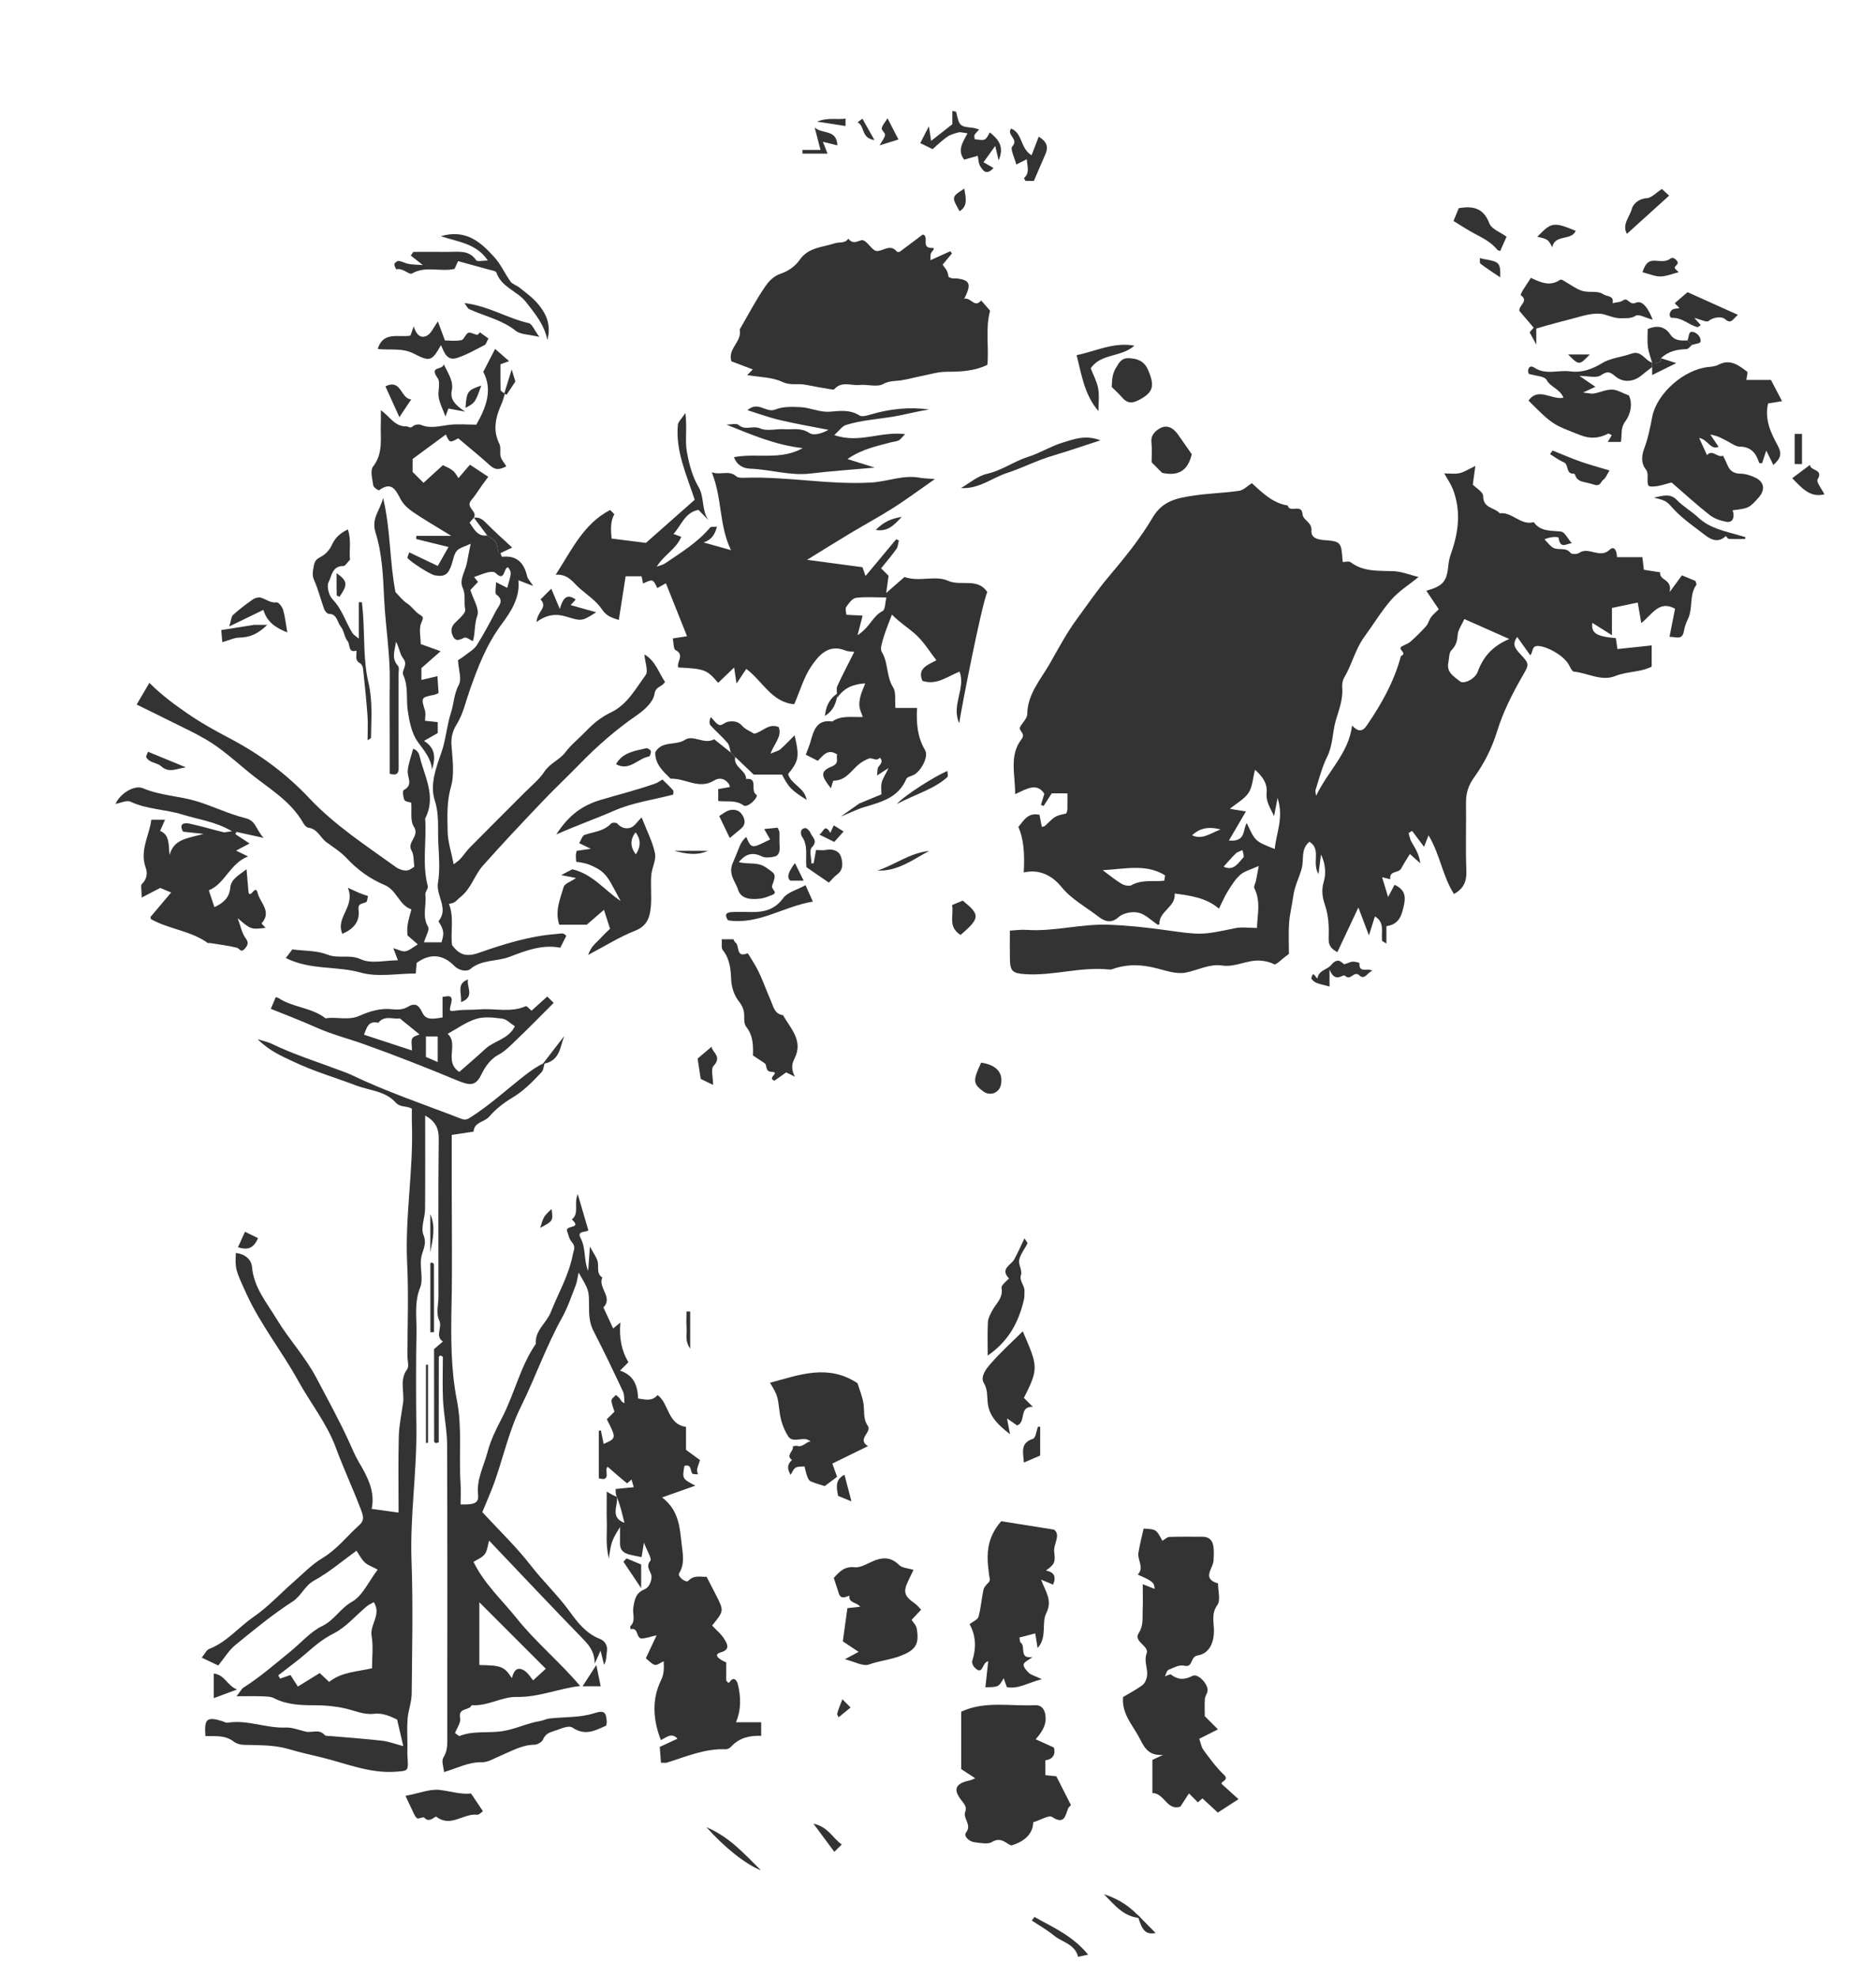 <?xml version="1.0" encoding="utf-8"?>
<!-- Generator: Adobe Illustrator 17.1.0, SVG Export Plug-In . SVG Version: 6.00 Build 0)  -->
<!DOCTYPE svg PUBLIC "-//W3C//DTD SVG 1.1//EN" "http://www.w3.org/Graphics/SVG/1.1/DTD/svg11.dtd">
<svg version="1.1" id="Calque_1" xmlns="http://www.w3.org/2000/svg" xmlns:xlink="http://www.w3.org/1999/xlink" x="0px" y="0px"
	 viewBox="0 0 400 421.47" enable-background="new 0 0 400 421.47" xml:space="preserve">
<g>
	<g>
		<path fill="#333333" d="M280.632,169.649c2.372-5.124,6.947-9.042,7.659-14.989c1.154,1.255,2.14,1.436,3.077,0.075
			c3.172-4.61,5.892-9.442,7.343-14.9c1.496-0.585-0.796-1.411,0.12-1.994c0.614-0.391,1.378-0.588,1.91-1.057
			c1.175-1.036,2.297-2.145,3.338-3.315c0.47-0.529,0.621-1.331,1.052-1.907c0.467-0.623,1.093-1.128,1.645-1.68
			c-0.887-1.318-1.773-2.636-2.658-3.953c3.547-0.993,4.399-1.967,4.7-5.443c0.091-1.048,0.389-1.982,0.736-2.993
			c1.49-4.34,1.952-8.853,0.194-13.293c-0.416-1.049-1.09-1.996-1.809-3.282c1.131,0,2.221,0.165,3.233-0.048
			c0.952-0.2,1.82-0.797,3.402-1.536c-0.251,1.825-0.399,2.902-0.547,3.984c0.617,0.641,2.219,1.547,2.215,2.444
			c-0.014,2.644,2.451,2.391,3.532,3.656c2.669-0.345,4.461,2.674,7.244,1.889c1.474,2.075,3.675,1.759,5.814,2.008
			c0.808,0.094,1.46,1.533,2.317,2.512c-1.044-0.061-2.441,1.423-2.831-1.179c-0.04-0.268-1.729-0.288-3.004,0.337
			c0.709,0.663,1.315,1.633,2.152,1.914c1.096,0.368,2.434-0.245,3.418,0.974c0.248,0.308,1.38,0.299,1.801,0.003
			c2.055-1.447,4.428,1.321,6.534-0.692c0.942-0.9,1.541,0.172,1.55,1.593c1.791,0,3.592,0,5.422,0
			c0.124,1.068,0.21,1.812,0.311,2.683c1.143,0.177,2.316,0.358,3.489,0.54c-0.304,1.827,2.667,1.338,1.995,4.235
			c1.205-1.642,1.827-2.49,2.634-3.589c0.791,0.328,1.832,0.76,2.88,1.196c0.072,0.282,0.303,0.681,0.192,0.834
			c-1.571,2.185-0.661,4.97-1.797,7.294c-0.363,0.743-0.721,1.74-0.829,2.449c-0.326,2.13-1.579,1.362-3.091,1.325
			c0.408-2.071,0.798-4.048,1.179-5.982c-3.387-1.865-4.812,1.155-7.197,3.068c-0.328-1.89-0.541-3.122-0.76-4.387
			c-1.749,0.369-3.447,0.726-5.497,1.159c0,1.655,0,3.457,0,5.806c-1.686-1.06-2.882-1.812-4.188-2.634
			c-0.269,2.211,0.893,2.906,5.017,3.261c0.124,0.837,0.252,1.704,0.343,2.322c2.497-0.264,4.829-0.511,7.301-0.772
			c0,1.811,0,3.182,0,4.527c-2.451,1.236-5.225,0.978-7.722,1.985c-3.025,1.22-5.9-0.645-8.866-0.924
			c-0.471-0.044-0.844-1.147-1.258-1.763c-1.256-1.873-4.473-3.587-6.302-3.703c-1.527-0.097-1.04,1.203-1.745,1.979
			c-0.941-1.322-1.845-2.593-2.773-3.897c-1.23,1.571-0.339,2.562,0.676,3.66c2.058,2.226,1.856,2.172,0.303,4.899
			c-2.088,3.667-4.011,7.447-5.26,11.506c-1.086,3.532-2.717,6.817-4.855,9.775c-1.236,1.709-1.812,3.376-1.787,5.424
			c0.058,4.878-0.111,9.762,0.076,14.634c0.087,2.272-0.635,3.777-2.642,4.886c-2.438-3.775-2.959-8.417-5.423-12.499
			c-0.387,0.986-0.599,1.527-0.96,2.446c-0.925-1.234-1.735-2.315-2.545-3.395c-0.248,0.153-0.496,0.307-0.744,0.46
			c0.185,0.609,0.266,1.279,0.576,1.816c0.79,1.369,1.683,2.68,1.912,4.626c-0.692-0.617-1.383-1.235-2.215-1.977
			c-0.65,1.069-1.317,2.056-1.869,3.103c-0.536,1.015-2.636,0.41-2.294,2.272c-0.464-0.111-0.929-0.222-1.764-0.422
			c0.344,1.134,0.688,2.27,1.277,4.215c0.646-1.226,1.06-2.009,1.37-2.596c2.626,1.133,2.287,3.085,1.949,4.579
			c-0.4,1.768-0.896,3.87-3.678,4.225c0,1.124,0,2.291,0,3.723c-0.551-0.381-0.909-0.501-0.929-0.661
			c-0.213-1.771,0.639-3.823-1.518-5.141c-0.319,1.009-0.634,2.002-1.283,4.052c-0.988-2.614-1.579-4.18-2.248-5.95
			c-1.519,3.229-2.959,6.288-4.482,9.526c-1.396-0.731-1.899-1.539-1.855-2.898c0.078-2.422,0.027-4.794-0.802-7.201
			c-0.488-1.416-0.8-3.07-0.251-4.886c0.532-1.763,0.384-3.91-0.589-5.837c-0.155,1.241-0.31,2.481-0.523,4.197
			c-1.485-2.478,0.661-5.314-1.931-6.911c-1.896,1.53-1.132,3.781-1.647,5.687c-0.527,1.95-1.525,3.784-1.795,5.855
			c-0.251,1.924-0.755,3.823-0.894,5.751c-0.159,2.192-0.037,4.404-0.036,6.608c-0.231,0.176-0.459,0.357-0.694,0.526
			c-0.848,0.611-2.061,1.907-2.476,1.689c-0.988-0.52-1.885-0.696-2.958-0.775c-2.781-0.204-5.253,1.469-8.119,1.041
			c-2.698-0.403-5.206,1.021-7.803,1.518c-1.887,0.361-4.05-0.382-6.023-0.891c-3.234-0.834-5.969-0.957-8.899-0.085
			c-0.422,0.126-0.866,0.362-1.275,0.317c-6.064-0.674-11.974,1.387-18.026,0.982c-2.641-0.177-3.177-0.612-3.223-3.282
			c-0.033-1.888-0.006-3.777-0.006-5.999c1.166-0.059,2.361-0.243,3.538-0.16c5.895,0.417,11.631-1.321,17.556-1.095
			c4.003,0.152,7.945,0.568,11.874,1.115c7.816,1.087,7.793,1.137,15.124-0.388c1.368-0.285,2.847-0.041,4.607-0.041
			c0.006-2.606,0.902-5.551-0.576-8.473c-0.189-0.374,0.24-1.049,0.352-1.591c0.172-0.83,0.318-1.665,0.597-3.148
			c-1.718,0.787-3.05,1.092-3.948,1.887c-1.097,0.972-1.902,2.309-2.698,3.573c-0.678,1.078-1.164,2.277-1.842,3.638
			c-2.639-2.251-5.844-2.758-9.439-3.22c0.251,2.946-3.395,3.704-3.265,6.569c-0.152,0.03-0.3,0.11-0.369,0.066
			c-1.366-0.888-2.624-2.22-4.111-2.561c-1.297-0.298-3.26,0.072-4.201,0.938c-1.79,1.648-3.308,0.692-4.456-0.194
			c-2.63-2.027-5.593-3.57-7.793-6.279c-1.882-2.318-4.649-3.822-7.987-3.026c0.247-4.384-0.119-7.438-1.151-9.708
			c1.13-1.312,1.96-3.13,4.506-2.593c0.15,0.783,0.314,1.644,0.49,2.566c0.224-0.055,0.51-0.038,0.649-0.173
			c2.224-2.153,2.219-2.157,4.57-2.66c0.084-0.28,0.231-0.559,0.238-0.841c0.028-1.09,0.011-2.181,0.011-3.465
			c-1.128,0-2.177,0-3.348,0c-0.493,0.768-1.111,1.73-1.729,2.692c-0.192-0.078-0.383-0.157-0.575-0.235
			c0.228-0.742,0.456-1.484,0.728-2.366c-1.631-2.471-3.779-1.021-6.223,0.083c0.014-4.223-1.319-8.244,1.36-11.718
			c1.002-1.3-0.784-1.755-0.279-2.66c0.501-0.897,1.479-1.766,1.492-2.658c0.063-4.328,2.853-7.361,4.81-10.783
			c1.824-3.189,3.546-6.472,5.713-9.42c2.22-3.02,4.341-6.149,6.746-8.997c3.415-4.046,6.793-8.186,9.438-12.677
			c2.141-3.635,5.171-4.161,8.481-4.689c3.298-0.526,6.671-0.574,9.979-1.055c0.95-0.138,1.787-1.048,2.723-1.633
			c2.158,1.95,4.366,4.233,7.671,4.766c0.361,1.71,2.975-0.533,3.137,1.866c0.086,1.272,2.059,1.685,1.902,3.478
			c-0.124,1.425,1.122,1.894,2.542,2.007c3.821,0.303,3.816,0.363,4.119,4.691c0.552,0,1.313-0.24,1.681,0.038
			c2.779,2.097,5.975,1.783,9.159,1.913c1.725,0.07,3.424,0.774,5.341,1.243c-2.096,1.708-4.231,3.028-5.809,4.835
			c-2.149,2.461-3.846,5.313-5.787,7.96c-1.928,2.63-2.598,5.869-4.257,8.632c-0.359,0.598-0.488,1.452-0.427,2.162
			c0.214,2.479-0.73,4.763-1.378,7.012c-0.734,2.551-0.599,5.259-1.836,7.73c-1.1,2.197-1.7,4.648-2.46,7.006
			C280.39,168.721,280.585,169.209,280.632,169.649z M262.022,179.185c3.779,0.316,2.884-2.396,3.821-3.725
			c1.788,3.892,1.788,3.892,5.961,5.522c0.293-3.388,1.978-6.658,0.599-10.866c-0.317,1.635-0.502,2.593-0.746,3.854
			c-0.844-1.801-1.777-3.135-1.589-4.929c0.213-2.042-0.888-3.53-2.474-4.957c-0.474,1.849-0.538,3.62-1.363,4.901
			c-0.844,1.311-2.433,2.142-3.997,3.432c1.404,0.231,2.266,0.373,3.416,0.562C264.441,175.047,263.366,176.886,262.022,179.185z
			 M312.229,131.965c-0.578,1.304-1.372,2.345-1.435,3.428c-0.079,1.347-0.409,2.292-1.355,3.275
			c-0.522,0.543-0.43,1.676-0.617,2.542c-0.461,2.144,1.243,3.03,2.51,4.056c0.746,0.604,3.149-0.462,3.746-2.072
			c1.162-3.133,3.06-5.411,6.727-6.984C318.34,134.673,315.417,133.378,312.229,131.965z M235.12,185.499
			c1.319,0.974,2.585,2.035,3.982,2.882c0.589,0.357,1.645,0.601,2.159,0.311c2.226-1.254,4.715-0.691,6.986-0.952
			c0.066-0.609,0.223-1.113,0.113-1.18C244.309,184.084,239.832,185.254,235.12,185.499z M260.892,184.759
			c2.199,0.995,3.104-0.81,4.221-1.97c0.232-0.241-0.105-1.031-0.18-1.568c-0.481,0.227-1.06,0.353-1.424,0.702
			C262.609,182.787,261.807,183.753,260.892,184.759z M260.256,176.802c-2.771-0.684-4.515-0.183-6.087,1.248
			C256.267,179.051,257.868,177.764,260.256,176.802z"/>
		<path fill="#333333" d="M131.533,319.081c-0.268-0.467-0.268-0.939-0.268-1.674c1.15-0.112,2.329-0.228,3.861-0.377
			c-0.18-0.625-0.326-1.132-0.472-1.639c-0.334,0.279-0.9,0.848-0.967,0.794c-1.39-1.111-2.722-2.293-4.109-3.498
			c-0.894,0.472,0.948,3.249-1.893,2.445c0-3.399,0-6.77,0-10.14c0.149-0.016,0.298-0.032,0.446-0.048
			c0.188,0.941,0.377,1.883,0.574,2.867c2.738-1.217,2.738-1.217,0.683-5.264c0.556-0.556,1.113-1.113,1.624-1.624
			c-0.236-0.82-0.599-1.605-0.631-2.402c-0.015-0.372,0.611-0.77,0.946-1.157c0.294,0.27,0.643,0.502,0.867,0.821
			c0.208,0.296,0.285,0.685,0.966,0.926c-0.1-0.838,0.005-1.772-0.335-2.498c-2.037-4.353-4.116-8.689-6.313-12.963
			c-0.883-1.718-0.92-3.469-0.921-5.289c-0.001-3.322-0.017-3.322-2.225-7.083c-0.271,1.235-0.34,2.03-0.62,2.741
			c-0.907,2.299-1.689,4.679-2.884,6.825c-3.413,6.13-5.706,12.772-8.793,19.011c-2.833,5.725-3.953,11.9-6.254,17.722
			c-0.587,1.487-1.223,2.954-1.976,4.766c3.406,3.699,7.211,7.34,10.406,11.455c2.611,3.361,5.71,6.274,8.222,9.743
			c1.634,2.257,3.516,4.712,6.466,5.833c0.907,0.345,1.689,1.318,1.47,2.657c-0.145,0.886-0.027,1.815-0.607,2.855
			c-0.214-0.868-0.427-1.735-0.742-3.016c-0.41,0.909-0.669,1.482-1.251,2.77c-0.036-2.69-1.289-4.023-2.652-5.425
			c-6.629-6.817-13.146-13.744-19.867-20.804c-0.315,1.073-0.375,2.165-0.922,2.89c-0.558,0.741-1.593,1.122-2.4,1.648
			c2.323,4.737,6.079,8.117,9.194,12.016c4.115,5.151,9.189,9.281,13.541,14.439c-4.561,0.525-8.777,2.421-13.55,2.334
			c-3.164-0.058-6.217,2.017-9.594,1.755c-0.419,1.22-2.918,0.429-2.444,2.745c0.197,0.964-0.702,2.153-1.09,3.205
			c0.49,0.322,0.813,0.678,0.969,0.616c2.939-1.173,6.063-0.567,9.048-1.009c2.719-0.403,5.29-1.698,8.052-2.162
			c0.718-0.12,1.402-0.481,2.12-0.561c3.17-0.354,6.508-0.152,9.47-1.118c2.362-0.77,2.536,0.001,2.688,1.727
			c0.026,0.294-0.063,0.599-0.099,0.899c-2.316,1.059-4.489,2.262-7.162,0.468c-0.915-0.614-2.528,0.243-3.846,0.653
			c-1.296,0.403-1.97,0.692-2.507,1.908c-0.238,0.538-1.203,1.051-1.845,1.061c-2.628,0.039-4.792,1.345-7.095,2.297
			c-1.344,0.556-2.734,1.474-4.084,1.439c-2.827-0.072-5.172,1.247-8.056,2.092c-0.085-1.09-0.593-2.377-0.156-3.055
			c1.021-1.583,0.851-3.205,0.852-4.857c0.01-20.615,0.047-41.23-0.036-61.844c-0.013-3.175-0.708-6.343-0.868-9.525
			c-0.157-3.111-0.034-6.237-0.034-9.235c-0.326-0.177-0.467-0.311-0.542-0.281c-0.134,0.053-0.326,0.206-0.326,0.318
			c-0.016,6.093-0.014,12.186-0.014,18.201c-0.441,0.099-0.58,0.176-0.658,0.136c-0.133-0.068-0.326-0.21-0.326-0.322
			c-0.016-6.608-0.014-13.216-0.014-19.7c0.664-0.573,1.272-1.097,1.88-1.621c-1.776-1.19-0.015-2.986-0.8-4.563
			c-0.69-1.388-0.144-3.39-0.144-5.121c0-11.173-0.071-22.347,0.059-33.518c0.026-2.268-0.703-3.714-2.892-4.978
			c0,6.822,0.037,13.393-0.024,19.963c-0.017,1.858-0.962,3.975-0.336,5.505c0.852,2.081-0.343,3.44-0.532,5.13
			c-0.226,2.021,0.527,4.318-0.18,6.081c-1.287,3.212-0.717,6.393-0.778,9.574c-0.13,6.764-0.105,13.533-0.024,20.299
			c0.114,9.486-1.383,18.895-1.036,28.409c0.345,9.429,0.123,18.881,0.033,28.322c-0.017,1.761-0.717,3.505-0.866,5.277
			c-0.158,1.875-0.036,3.774-0.036,5.662c0,0.787-0.042,1.576,0.007,2.36c0.204,3.214,0.205,3.089-2.365,3.298
			c-5.7,0.462-10.86-1.841-16.21-3.099c-2.282-0.537-4.59-1.082-6.832-1.735c-3.179-0.926-6.348-0.774-9.547-0.887
			c-0.701-0.025-1.524-0.247-2.06-0.67c-1.842-1.452-3.999-1.143-6.072-1.195c-0.285-3.663,0.301-4.181,3.5-3.212
			c0.419,0.127,0.865,0.421,1.253,0.358c4.205-0.689,8.184,1.222,12.362,1.03c1.426-0.065,2.884,0.569,4.327,0.884
			c1.308,0.285,2.809-0.642,3.978,0.701c0.226,0.26,0.851,0.2,1.296,0.239c3.646,0.323,7.3,0.569,10.935,0.982
			c1.402,0.159,2.763,0.691,4.536,1.156c-0.503-2.174-0.892-3.855-1.311-5.664c-1.46-0.691-3.046-1.453-4.975-1.223
			c-2.121,0.253-4.186-0.721-6.16-1.158c-2.125-0.471-4.183-0.657-6.273-0.661c-3.049-0.005-6.024-0.069-8.837-1.508
			c-0.758-0.388-1.76-0.367-2.656-0.402c-1.538-0.06-3.079-0.017-5.331-0.017c0.779-0.98,1.052-1.572,1.516-1.867
			c3.572-2.272,6.748-5.054,10.017-7.713c2.243-1.824,4.22-4.17,6.746-5.397c2.581-1.254,3.84-3.756,6.322-5.155
			c2.271-1.28,3.555-4.313,5.494-6.864c-1.072-0.574-2.059-0.893-2.752-1.531c-0.741-0.682-1.204-1.665-1.773-2.494
			c-2.933,2.114-5.79,4.581-9.026,6.359c-2.052,1.128-2.707,3.257-4.626,4.496c-4.285,2.766-8.255,6.043-12.214,9.281
			c-1.352,1.106-2.289,2.719-3.605,4.333c-0.946-0.45-2.07-0.984-3.523-1.675c0.646-0.782,1-1.632,1.593-1.86
			c3.747-1.444,6.239-4.608,9.432-6.808c3.145-2.167,5.79-5.053,8.687-7.585c1.952-1.706,3.79-3.633,5.987-4.945
			c3.136-1.874,5.282-4.72,7.914-7.078c1.107-0.992,0.844-1.918,0.339-3.251c-1.703-4.488-3.74-8.838-5.407-13.351
			c-1.852-5.016-5.367-9.4-7.99-14.152c-3.481-6.307-8.031-11.972-11.04-18.556c-2.359-5.163-2.399-5.266-2.243-8.677
			c1.908,0.207,3.304,1.352,3.448,2.984c0.387,4.391,3.136,7.594,5.229,11.067c2.606,4.325,6.151,8.117,8.49,12.561
			c2.438,4.632,4.986,9.236,7.147,14.021c0.599,1.327,1.164,2.681,1.902,3.93c1.841,3.114,3.532,6.25,2.741,9.987
			c2.058,0.286,3.774,0.524,5.741,0.797c0-5.232-0.093-10.704,0.043-16.171c0.06-2.394,0.565-4.779,0.908-7.162
			c0.343-2.384-0.822-4.905,0.87-7.213c0.45-0.614,0.068-1.838,0.068-2.783c0-6.609,0.263-13.232-0.061-19.825
			c-0.491-9.985,1.365-19.863,1.011-29.826c-0.038-1.073-0.005-2.148-0.005-3.135c-1.213-0.684-2.449-0.166-3.505-1.351
			c-2.128-2.387-5.554-2.514-8.375-3.582c-4.486-1.7-9.103-3.038-13.463-5.127c-2.384-1.143-4.836-2.096-7.551-4.737
			c1.562,0.48,2.208,0.59,2.774,0.866c4.986,2.428,10.281,4.058,15.447,6.02c0.544,0.206,1.097,0.396,1.62,0.647
			c7.619,3.665,15.629,6.343,23.493,9.392c0.882,0.342,1.263,0.237,1.986-0.22c4.215-2.665,7.866-6.056,11.784-9.098
			c1.317-1.022,2.639-1.914,4.125-2.611c-0.222,0.695-0.249,1.573-0.701,2.051c-1.89,2.001-3.786,3.978-6.219,5.423
			c-1.805,1.072-3.555,2.426-4.906,4.015c-1.03,1.212-3.244,1.14-3.353,3.217c-1.482,0.219-2.963,0.439-4.655,0.689
			c0,3.878,0,7.783,0,11.688c0,8.18,0.128,16.363-0.04,24.54c-0.14,6.825-0.171,13.702,1.14,20.344
			c1.166,5.908,0.388,11.73,0.773,17.575c0.101,1.54,0.015,3.092,0.015,4.627c3.006,0.103,3.906-0.32,3.721-2.052
			c-0.354-3.308,1.243-6.121,2.024-9.114c0.653-2.503,1.838-4.906,3.046-7.218c2.698-5.169,3.917-11.008,7.266-15.871
			c-0.262-2.829,2.252-4.375,3.17-6.713c1.595-4.065,3.843-7.833,4.689-12.246c0.211-1.102,0.702-1.677-0.189-2.685
			c-0.633-0.716-0.798-1.845-1.071-2.533c0.047-1.142,3.224-0.33,1.062-2.313c1.65-1.317,0.364-3.248,1.256-5.396
			c0.828,2.815,1.511,5.136,2.259,7.676c-0.287,0.544-2.543,0.03-1.668,1.641c1.228,2.26,0.634,4.731,1.636,7.041
			c0.106-1.469,0.212-2.938,0.374-5.182c0.78,1.468,1.435,2.294,1.656,3.223c0.273,1.148-0.346,2.529,0.988,3.375
			c-1.004,2.169,2.353,4.179,0.233,6.389c0.691,1.488,1.382,2.977,2.077,4.474c0.437-0.359,0.756-0.62,1.538-1.262
			c-0.291,3.282,0.244,5.994,1.714,8.459c-0.556,0.556-1.112,1.112-1.793,1.793c2.796,0.908,3.778,3.019,3.855,5.933
			c1.453,0.2,2.924,0.705,4.163-0.729c2.488,1.842,2.068,6.213,6.054,6.78c0,1.603,0,3.149,0,4.892
			c1.078,0.789,2.209,1.617,2.987,2.187c-0.357,1.128-0.563,1.579-0.627,2.048c-0.043,0.319,0.114,0.665,0.181,0.998
			c-0.426-0.062-1.088,0.021-1.233-0.215c-0.428-0.693-0.141-2.016-1.649-1.595c-0.467,2.737-0.467,2.737,2.332,4.22
			c-2.193,0.777-4.36,1.544-7.088,2.51c3.584,2.735,3.773,6.401,4.154,9.825c0.226,2.03,0.769,4.283-0.526,6.344
			c-0.406,0.646,1.441,2.139,1.969,1.591c1.207-1.253,2.56-0.802,3.899-0.844c0.667,1.299,1.339,2.593,2.002,3.892
			c1.72,3.369,1.718,3.37-0.832,6.497c0.885,0.959,1.994,1.845,2.666,2.987c0.537,0.912,1.292,2.146-0.849,2.742
			c-1.305,0.364-1.004,1.179,1.186,2.128c0,1.297,0,2.668,0,3.872c0.277,0.277,0.382,0.466,0.502,0.476
			c0.102,0.009,0.238-0.176,0.329-0.297c0.912-1.207,1.523,0.107,1.61,0.45c0.676,2.672,0.837,5.36-0.35,8.26
			c1.644,0,3.444,0,5.371,0c0,1.073,0,1.814,0,2.899c-2.36-0.096-4.672,0.375-6.41,2.308c-0.27,0.3-0.778,0.567-1.164,0.551
			c-4.436-0.179-8.423,1.559-12.518,2.849c-0.286,0.09-0.626,0.012-1.282,0.012c-0.085-1.121-0.173-2.272-0.255-3.357
			c1.354-0.63,2.541-1.182,3.784-1.761c-1.285-1.402-2.339-0.244-3.553,0.293c-1.649-4.275-1.98-8.601,0.035-12.731
			c0.685-1.404,0.63-2.553,0.574-4.067c-0.701,0.312-1.368,0.884-1.88,0.768c-0.668-0.151-1.212-0.846-1.928-1.398
			c0.747-1.59,1.474-3.136,2.303-4.901c-1.305,0.293-2.223,0.637-3.153,0.675c-1.282,0.053-0.636-2.449-2.394-1.964
			c-0.02-0.222-0.146-0.553-0.045-0.651c1.217-1.187,0.387-2.675,0.62-3.999c0.274-1.552,0.458-3.044,2.26-3.797
			c0.939-0.392,1.493-1.275,1.62-2.57c0.119-1.209-1.44-2.148-0.247-3.586c0.368-0.443-0.695-2.073-1.369-3.868
			c-0.24,1.484-0.369,2.278-0.501,3.096c-0.873-0.185-1.8-0.339-2.702-0.582c-1.122-0.302-1.906-0.939-1.893-2.236
			c0.011-1.073,0.002-2.146,0.002-3.605c-1.749,2.823-1.903,3.234-2.388,6.719c-0.734-3.125-0.361-5.384-0.431-7.597
			c-0.068-2.15-0.015-4.304-0.015-6.658C130.275,318.505,130.77,318.796,131.533,319.081c0.324,1.803-1.586,4.362,1.607,5.545
			C132.672,322.687,132.236,320.882,131.533,319.081z M79.703,341.533c-0.53,0.309-1.08,0.534-1.515,0.898
			c-2.343,1.959-4.408,4.447-7.058,5.782c-2.247,1.132-3.996,2.602-5.81,4.189c-1.911,1.673-3.986,3.159-5.989,4.726
			c0.128,0.235,0.256,0.469,0.383,0.704c0.736-0.254,1.472-0.508,2.219-0.765c0.493,0.769,1.097,1.711,1.575,2.456
			c1.726-1.064,3.226-1.988,4.664-2.874c0.885,0.832,1.545,1.453,2.005,1.885c2.677-2.132,5.903-2.157,9.14-2.901
			c0-2.263,0.308-4.645-0.083-6.905C78.811,346.279,81.399,344.193,79.703,341.533z M116.375,355.73
			c-4.803-4.803-9.613-9.613-14.17-14.17c0,4.131,0,8.759,0,13.377c4.72,0.074,5.308,0.318,6.939,2.799
			c0.329-1.277,0.911-2.538,2.432-1.747c0.984,0.512,1.622,1.688,2.098,2.215C114.737,357.23,115.76,356.294,116.375,355.73z"/>
		<path fill="#333333" d="M178.488,148.79c0-1.281-0.204-2.005,0.035-2.524c1.1-2.386,2.324-4.714,3.631-7.317
			c-0.6-0.08-1.304-0.037-1.893-0.277c-3.585-1.458-5.659,0.992-7.24,3.296c-1.614,2.353-2.419,5.26-3.677,8.153
			c-4.842-0.409-6.823-5.04-10.219-7.527c-0.593,0.886-1.203,1.796-2.085,3.113c-0.211-1.419-0.34-2.285-0.508-3.413
			c-1.276,1.221-2.34,2.24-3.414,3.268c-2.346-2.796-2.914-3.006-8.493-3.272c-0.458-1.12,1.452-2.687-0.576-3.695
			c-0.475-0.236-0.4-1.577-0.596-2.499c1.148-0.179,2.015-0.314,3.035-0.473c-1.527-3.829-2.973-7.455-4.505-11.296
			c-0.611,0.347-1.227,0.695-1.833,1.039c-0.939-1.957-0.939-1.957-3.033-0.979c-0.094-0.456-0.184-0.886-0.319-1.538
			c-1.077,0-2.243,0-3.401,0c-0.468,2.992-0.932,5.951-1.457,9.306c-1.41-0.462-2.581-0.737-3.608-2.282
			c-1.153-1.734-3.044-2.994-4.671-4.393c-1.451-1.248-2.45-3.154-5.176-2.965c3.493-5.42,5.987-10.886,11.608-13.801
			c0.189,0.189,0.522,0.522,0.896,0.896c-0.886,1.593-0.748,3.332-0.583,5.194c2.163,0.272,4.362,0.549,7.318,0.922
			c3.162-2.795,6.924-6.119,10.399-9.191c-1.809-5.519-4.104-10.432-3.587-15.977c0.061-0.657,0.772-1.253,1.597-2.511
			c0.419,3.177-0.122,5.79,0.322,8.262c0.46,2.56,1.153,5.238,2.457,7.442c1.355,2.291,0.627,5.014,2.146,7.121
			c0,0-2.337-2.386-2.142-2.187c-2.914,0.575-3.612,3.289-5.319,5.139c0.574,0.212,1.118,0.412,1.663,0.613
			c-1.088,2.622-3.711,3.855-5.23,6.359c0.598-0.23,1.266-0.358,1.784-0.708c3.399-2.292,6.91-4.447,9.607-7.636
			c0.199-0.235,0.815-0.117,1.441-0.185c-0.412,1.645-1.131,2.794-2.836,3.375c1.938,0.541,3.626,1.012,5.833,1.629
			c-2.59-5.354-1.831-10.954-4.089-16.583c2.001,0.659,3.641-0.531,5.216,0.852c0.38,0.334,1.153,0.324,1.739,0.304
			c9.02-0.309,17.951,1.535,26.994,1.025c3.513-0.198,6.88-1.703,10.465-1.021c0.708,0.135,1.442,0.133,3.146,0.278
			c-3.472,2.418-6.111,4.386-8.881,6.149c-2.97,1.889-6.078,3.56-9.098,5.372c-2.921,1.752-5.807,3.563-9.264,5.69
			c4.433,0.592,8.136,1.087,11.806,1.577c0.216,0.615,0.409,1.162,0.659,1.873c2.249-2.695,4.39-5.261,6.531-7.827
			c0.191,0.082,0.383,0.163,0.574,0.245c-0.165,0.614-0.178,1.337-0.524,1.822c-1.024,1.433-2.179,2.772-3.266,4.126
			c0.733,0.733,1.29,1.29,1.591,1.591c-0.142,1.032-0.254,1.847-0.504,3.665c1.937-1.691,3.075-2.685,3.903-3.408
			c3.148,1.109,6.604-0.397,9.203,0.779c2.829,1.28,6.312-0.711,8.446,2.406c-1.297,3.128-5.444,24.44-5.995,27.997
			c-1.712-3.901,1.415-7.352,0.102-11.009c-2.651,1.024-4.893,2.975-7.932,1.967c-1.099-2.535,0.849-3.301,2.975-4.385
			c-1.392-1.802-2.559-3.721-4.124-5.227c-1.61-1.549-3.602-2.702-5.355-4.52c-0.635,1.707-1.309,3.283-1.796,4.915
			c-0.297,0.997-0.785,2.37-0.359,3.07c1.424,2.34,0.922,5.197,2.408,7.537c0.656,1.032,0.338,2.681,0.493,4.387
			c1.401,0,2.887,0,4.604,0c-0.171,3.345,0.093,6.26,1.711,8.982c0.76,1.279-0.589,4.036-2.124,5.12
			c-0.59,0.417-1.659,0.524-1.877,1.04c-1.67,3.954-5.252,4.891-8.836,5.951c-1.528,0.452-2.974,1.181-5.152,2.067
			c0.643-0.454,3.953-2.79,3.953-2.79c1.478-0.611,2.955-1.222,4.732-1.958c0-0.623-0.139-1.564,0.041-2.439
			c0.162-0.785,0.674-1.498,1.477-3.168c-1.254,0.815-1.64,1.066-2.45,1.593c0.115-0.821,0.017-1.478,0.298-1.837
			c0.515-0.658,1.045-1.176,0.304-1.975c-0.719,0.917-1.608-0.068-2.324,0.196c-0.813,0.301-1.62,0.755-2.274,1.322
			c-1.588,1.377-2.732,3.375-5.244,3.389c-0.194,0.001-0.381,1.024-0.593,1.634c-2.149-2.692-2.306-3.623,0.176-4.649
			c1.736-0.718,0.847-1.671,1.154-2.562c-2.063-1.385-3.055,0.333-4.135,1.352c-0.832-0.426-1.619-0.83-2.551-1.308
			c0.327-0.895,0.725-1.815,1-2.77c0.685-2.385,1.297-4.804,4.642-4.303c1.915-1.351,4.109-0.87,6.515-0.961
			c-0.268-0.787-0.639-1.488-0.72-2.22c-0.081-0.735,0.042-1.525,0.229-2.25c0.218-0.842,0.603-1.64,1.008-2.698
			C181.958,145.842,180.041,146.546,178.488,148.79z M182.852,135.394c2.668-1.69,3.229-4.105,5.356-5.15
			c0.549-0.27,0.504-1.749,0.784-2.884c-2.488,0-4.527-0.184-6.501,0.092c-0.779,0.109-1.528,1.167-2.064,1.948
			c-0.259,0.376,0.007,1.113,0.033,1.655c1.374,0.069,2.425,0.122,3.467,0.174C183.62,132.417,183.349,133.466,182.852,135.394z"/>
		<path fill="#333333" d="M106.708,117.915c0.111,0.269,0.249,0.78,0.33,0.771c3.166-0.349,4.707,1.307,5.362,4.186
			c0.109,0.48,0.543,0.886,1.288,2.041c-1.462-0.565-2.195-0.848-3.156-1.219c0.388,3.668-1.579,6.686-3.514,9.277
			c-3.252,4.353-5.123,9.219-6.871,14.187c-0.872,2.479-1.391,5.043-2.826,7.342c-0.759,1.215-1.174,2.666-1.061,4.298
			c0.207,2.975,0.69,6.157-0.105,8.918c-0.934,3.245-0.761,6.392-0.705,9.568c0.038,2.191,0.784,4.371,1.294,6.967
			c0.563-0.459,1.066-0.779,1.453-1.205c0.714-0.786,1.299-1.694,2.043-2.447c3.873-3.916,7.785-7.793,11.67-11.696
			c1.433-1.44,3.079-2.753,4.176-4.422c1.188-1.808,3.236-2.479,4.499-4.159c1.217-1.619,2.871-2.904,4.282-4.384
			c1.58-1.656,3.273-3.061,5.396-4.072c3.45-1.642,5.267-5.041,7.402-7.964c0.618-0.846-0.127-2.688-0.275-4.398
			c2.419,1.375,3.055,3.94,4.399,5.841c-0.614,1.152-1.997,0.885-2.252,2.629c-0.243,1.661-2.141,3.392-3.731,4.483
			c-4.446,3.051-8.451,6.56-12.198,10.407c-2.635,2.705-5.391,5.294-7.992,8.03c-4.275,4.498-8.546,9.006-12.661,13.648
			c-1.771,1.998-2.453,4.778-4.663,6.586c-1.289,1.055-1.083,1.307-2.567,1.55c1.154,2.893,0.292,5.943,0.658,8.783
			c1.564,2.098,3.009,2.606,5.811,1.623c5.253-1.844,10.656-3.527,16.312-3.977c1.522-0.121,1.522-0.321,2.24,0.377
			c-0.41,0.815-0.8,1.593-1.279,2.545c-3.787-0.767-7.383,0.617-10.83,1.94c-2.741,1.052-5.916,0.517-8.394,2.626
			c-0.612,0.521-2.281,0.423-3.382-0.703c-2.396-2.451-5.152-2.745-8.029-0.623c-0.055,0.68-0.116,1.426-0.183,2.253
			c-4.03,0-8.152,0.822-11.752-0.197c-5.134-1.453-10.716-0.478-15.953-3.101c0.644-0.854,1.085-1.438,1.387-1.839
			c2.623,0.343,5.253,0.217,7.477,1.107c2.353,0.941,4.696-0.139,7.147,1.001c2.163,1.006,5.163,0.211,7.888,0.211
			c-0.333-0.87-0.61-1.595-0.986-2.578c1.106,0.306,1.908,0.78,2.601,0.654c0.814-0.149,1.534-0.819,2.631-1.46
			c-0.661-0.579-1.226-1.073-2.214-1.937c0-0.384-0.107-1.304,0.027-2.188c0.172-1.132,0.537-2.234,0.819-3.349
			c-2.668-0.871-3.06-4.101-5.782-5.22c-3.004-1.236-5.735-3.232-8.045-5.703c-1.221-1.306-2.791-2.297-4.254-3.361
			c-1.346-0.979-1.932-2.882-3.905-3.128c-0.377-0.047-0.806-0.517-1.02-0.898c-2.777-4.96-7.659-7.584-11.833-11.052
			c-2.919-2.426-5.728-4.959-9.001-6.878c-2.386-1.399-4.915-2.555-7.392-3.797c-2.337-1.172-4.688-2.315-7.348-3.625
			c0.734-1.253,1.586-2.706,2.711-4.627c2.698,2.708,5.357,4.619,8.054,6.493c2.936,2.04,6.08,3.764,9.154,5.384
			c6.383,3.365,11.987,7.508,16.906,12.735c5.435,5.775,12.075,10.081,18.465,14.677c0.62,0.446,1.51,0.747,2.258,0.717
			c0.659-0.026,1.295-0.611,1.654-0.798c-0.184-1.222-0.054-2.521-0.587-3.435c-1.09-1.871,1.84-3.045,0.477-5.121
			c-0.814-1.24-0.402-3.284-0.553-5.11c-0.419-0.147-1.273-0.195-1.447-0.563c-0.294-0.623-0.427-1.972-0.163-2.107
			c2.144-1.097,0.734-2.719,0.864-4.137c0.146-1.586,0.757-3.129,1.165-4.689c1.386,0.508,1.331,1.664,1.687,2.826
			c1.222,3.991,3.044,7.858,0.865,12.069c0.344,4.789-0.693,9.628,0.558,14.396c0.137,0.521-0.591,1.237-0.517,1.811
			c0.289,2.258-0.746,4.576,0.572,6.85c0.377,0.651-0.49,2.023-0.859,3.319c1.46,0,2.511,0,3.741,0
			c0.066-0.257,0.182-0.676,0.282-1.098c0.308-1.3-0.278-2.354-0.943-3.385c2.281-2.729-0.569-5.399-0.1-8.204
			c0.461-2.755,0.213-5.654,0.07-8.479c-0.154-3.026,0.243-5.998-0.758-9.102c-1.069-3.318,0.272-6.954,1.408-10.167
			c0.994-2.811,1.144-5.751,2.062-8.566c0.625-1.918,0.621-3.984,1.681-5.943c0.635-1.174-0.063-3.068-0.197-5.192
			c0.19-0.129,0.933-0.578,1.612-1.108c0.843-0.657,1.86-1.24,2.404-2.104c1.478-2.351,2.797-4.806,4.072-7.276
			c0.559-1.082,1.912-2.22,0.073-3.524c-0.346-0.245-0.049-1.396-0.049-2.626c1.15,0.584,1.781,0.904,2.386,1.212
			c0.966-3.338,0.966-3.338,0.15-4.389c-0.974,0.153-0.593,3.253-2.642,1.205c-0.291-0.291-1.073-0.259-1.571-0.139
			c-0.986,0.238-1.932,0.641-3.006,1.015c0.278,0.343,0.533,0.659,0.842,1.04c-0.584,0.621-1.194,1.271-1.628,1.732
			c0.589,1.935,1.996,4.059,1.476,5.475c-0.662,1.802-0.39,3.575-0.944,5.42c-0.63-0.279-1.384-0.911-1.798-0.737
			c-0.972,0.41-1.812,0.972-2.444-0.305c-0.507-1.025-0.468-2.001,0.473-2.895c1.985-1.886,2.25-2.316,2.112-2.99
			c-0.301-1.47,0.197-2.915-0.536-4.504c-0.766-1.661,0.637-3.561,0.948-5.386c0.196-1.153,0.45-2.296,0.778-3.944
			c-1.331,0.643-2.412,0.856-2.96,1.513c-0.612,0.733-0.76,1.864-1.077,2.832c-0.736,2.248-1.493,2.752-3.641,2.384
			c-0.881-0.151-5.095-2.789-5.781-3.702c-0.102-0.135,0.15-0.536,0.358-1.193c1.965,0.936,3.888,1.852,6.082,2.897
			c0.666-1.171,1.452-2.553,2.296-4.038c-2.459-0.605-4.683-1.152-6.907-1.699c0.017-0.226,0.035-0.452,0.052-0.679
			c2.129,0,4.259,0,7.431,0c-3.313-2.043-5.764-3.453-8.096-5.038c-1.023-0.695-2.06-1.607-2.637-2.668
			c-1.085-1.996-1.885-4.024-4.656-2.013c-0.121,0.088-1.175-0.613-1.234-1.025c-0.19-1.348-0.699-3.182-0.046-4.021
			c2.254-2.899,1.518-6.118,1.658-9.263c0.034-0.756,0.005-1.514,0.005-2.777c1.976,1.463,3.033,3.565,5.463,3.467
			c0.405-0.016,0.763,0.54,1.373-0.027c0.365-0.339,1.241-0.486,1.709-0.291c1.985,0.827,3.875,0.278,5.852,0.015
			c1.99-0.265,4.043-0.058,5.953-0.058c2.178-3.788,3.498-7.502,1.486-11.248c0.915-1.776,1.709-3.317,2.525-4.902
			c0.981,0.859,1.949,1.706,2.981,2.609c-0.55,0.199-1.096,0.397-1.841,0.666c0,1.783-0.037,3.648,0.042,5.508
			c0.011,0.264,0.588,0.505,0.902,0.756c-0.221,0.694-0.382,1.415-0.675,2.076c-1.249,2.818-2.014,5.609-0.496,8.63
			c0.38,0.757,0.042,1.844,0.268,2.719c0.173,0.668,0.714,1.241,1.217,2.061c-1.363,0.703-2.308,0.87-3.423-0.138
			c-2.231-2.017-4.573-3.911-6.843-5.833c-1.803,0.999-1.803,0.999-2.642-0.809c-2.228,1.642-4.476,3.299-7.084,5.221
			c0,0.51,0,1.565,0,2.755c0.642,0.642,1.42,1.42,2.328,2.328c1.345-1.225,2.698-2.457,4.141-3.772
			c2.212,1.061,2.338,1.161,3.299,2.764c0.824-0.956,1.625-1.885,2.463-2.857c1.336,0.881,2.5,1.648,3.903,2.573
			c-0.437,0.594-0.872,1.172-1.293,1.76c-0.781,1.089-1.483,2.245-2.35,3.26c-1.3,1.522,1.411,2.32,0.576,3.705
			c-0.315,0.385-0.967,1.019-0.893,1.119c0.94,1.279,1.65,2.964,3.727,2.659c0.61,0.452,1.412,0.788,1.778,1.388
			c0.409,0.671,0.418,1.584,0.628,2.385C106.291,117.947,106.56,117.915,106.708,117.915z"/>
		<path fill="#333333" d="M205.594,63.691c1.445-0.372,2.182,2.074,3.609,0.36c0.72,0.822,1.435,1.639,1.907,2.179
			c-1.058,3.847-0.203,7.722-0.584,11.543c-2.711,1.33-5.673,1.481-8.719,1.477c-1.753-0.002-3.511,0.551-5.259,0.894
			c-1.446,0.283-2.87,0.684-4.323,0.92c-1.315,0.213-2.544,0.043-3.931,0.805c-1.326,0.729-3.382,0.017-5.09,0.196
			c-1.764,0.185-3.763-0.876-5.289,0.885c-0.135,0.155-0.612,0.065-0.917,0.013c-1.756-0.3-3.514-0.593-5.26-0.946
			c-1.613-0.326-3.182,0.224-4.936-0.608c-2.15-1.019-4.797-0.99-7.488-1.459c0.559-0.559,0.781-0.781,1.198-1.198
			c-1.586-0.6-3.088-1.169-4.555-1.725c-0.895-2.696,2.347-4.231,1.753-6.777c1.766-3.036,3.39-6.17,5.369-9.061
			c0.797-1.163,1.802-2.341,3.476-2.881c1.483-0.479,3.049-1.596,3.925-2.877c1.882-2.753,4.902-2.689,7.521-3.568
			c0.954-0.32,2.154,0.096,2.874-0.98c0.807,0.998,1.423,0.816,2.675,0.358c1.135-0.415,2.249,2.145,3.324,2.259
			c1.383,0.146,2.909-1.684,4.391,0.181c0.061,0.076,0.302,0.01,0.552,0.01c1.608-1.204,3.277-2.455,4.937-3.698
			c1.488,0.369-0.516,2.916,1.959,2.86c0.968-0.022-0.102,0.748-0.229,1.173c-0.118,0.394-0.065,0.838-0.098,1.448
			c1.521-0.69,2.872-1.303,4.224-1.916c0.124,0.154,0.248,0.308,0.372,0.463c-0.612,0.734-1.223,1.468-2.001,2.401
			c0.299,0.424,0.683,0.867,0.945,1.373c0.197,0.38,0.236,0.842,0.346,1.268c0.275,0.099,0.541,0.238,0.823,0.284
			c0.306,0.049,0.63-0.021,0.94,0.016C206.791,59.699,207.2,60.541,205.594,63.691z"/>
		<path fill="#333333" d="M260.491,380.292c1.24,1.124,2.265,2.052,3.583,3.246c-1.74,1.122-2.929,1.89-4.42,2.851
			c-1.083-1.003-2.182-2.021-3.27-3.028c-0.322,0.28-0.647,0.564-0.97,0.846c-0.596-0.596-1.152-1.152-1.903-1.903
			c-0.636,0.981-1.241,1.914-1.831,2.825c-2.871,0.944-3.379-2.877-5.971-2.909c0-2.3,0-4.618,0-7.062
			c0.447-0.209,1.076-0.503,2.292-1.072c-3.447,0.321-4.244-2.125-5.204-3.884c-1.439-2.636-3.654-4.988-3.339-8.449
			c1.114-0.664,2.685-1.483,4.106-2.509c0.527-0.381,0.892-1.222,0.998-1.905c0.249-1.607-0.719-3.116-0.069-4.91
			c0.573-1.579-2.89-2.469-1.695-4.31c1.065-1.64,0.76-3.222,0.839-4.855c0.082-1.694,0.018-3.394,0.018-5.564
			c1.125,0.448,1.857,0.739,2.538,1.011c-0.076-1.353-0.433-1.672-3.609-3.047c1.468-1.513-0.106-3.072,0.149-4.663
			c0.279-1.742,0.736-3.456,1.109-5.15c2.699,0.147,2.699,0.147,3.995,2.597c0.496-0.287,0.985-0.804,1.493-0.823
			c2.355-0.089,4.715-0.033,7.073-0.041c1.512-0.005,2.188,0.905,2.342,2.245c0.107,0.931,0.063,1.887,0.011,2.827
			c-0.094,1.713-2.601,3.879,0.954,4.877c-0.006,1.57,0.593,3.57-0.15,4.615c-1.308,1.838-0.742,3.625-0.722,5.369
			c0.031,2.719-1.055,4.995-3.463,5.374c-1.702,0.268-0.898,2.692-2.903,2.183c-0.984-0.25-2.27,0.439-3.336,0.896
			c-0.378,0.162-0.509,0.899-0.753,1.373c0.445-0.134,1.084-0.525,1.303-0.36c1.502,1.134,2.842,1.153,4.573,0.266
			c1.197-0.613,3.469,1.85,3.209,3.257c-0.104,0.563-0.523,1.084-0.563,1.64c-0.088,1.244-0.027,2.498-0.027,3.691
			c0.946,0.946,1.835,1.835,2.811,2.811c-1.278,0.644-2.525,1.273-3.986,2.01c0.296,0.812,0.43,1.758,0.929,2.433
			c1.351,1.829,2.719,3.688,4.348,5.255C262.189,379.509,260.16,379.76,260.491,380.292z"/>
		<path fill="#333333" d="M367.38,97.137c0.315,0.656,0.663,1.298,0.937,1.971c0.517,1.271,1.337,1.843,2.8,1.868
			c1.129,0.019,2.342,0.412,3.353,0.949c1.773,0.941,1.885,2.607,0.466,4.184c-1.983,2.205-2.084,2.254-5.5,2.667
			c0.505,1.538-0.021,2.693-1.299,2.469c-1.259-0.22-2.622-0.684-3.61-1.46c-2.775-2.178-5.38-4.572-8.112-6.932
			c-1.156,0.278-2.426,0.765-3.722,0.847c-1.449,0.092-1.44-0.067-1.386-2.322c0.01-0.422-0.086-0.952-0.342-1.257
			c-1.165-1.394-0.893-3.158-0.418-4.419c0.844-2.242,1.289-4.513,1.739-6.828c0.979-5.039,6.81-10.145,11.988-10.639
			c0.729-0.07,1.521-0.156,2.15-0.488c2.489-1.311,4.297,0.131,6.085,1.47c0.23,0.172-0.077,1.062-0.152,1.78
			c1.647,0,3.337,0,5.247,0c0.757,1.447,1.494,2.857,2.366,4.523c-1.2,0.194-2.066,0.334-2.98,0.481
			c-0.79,3.342,0.563,6.26,2.037,8.94c0.99,1.8,0.64,2.799-0.911,4.18c-0.397-0.808-0.805-1.637-1.511-3.073
			c-0.533,1.605-0.71,2.138-0.907,2.729c-0.211-0.037-0.595-0.025-0.624-0.12c-0.633-2.088-1.782-3.445-4.188-3.454
			c-0.669-0.003-1.363-0.479-1.997-0.827c-1.271-0.699-2.509-1.46-4.22-1.745c0.589,0.872,1.178,1.743,1.768,2.615
			c-1.73,0.765-2.268-1.567-4.144-1.886c0.712,1.56,1.191,2.612,1.671,3.663C365.148,95.68,366.222,97.698,367.38,97.137z"/>
		<path fill="#333333" d="M30.207,191.33c0-1.697-0.261-2.593,0.047-2.882c1.075-1.011,1.217-2.355,0.832-3.41
			c-1.209-3.308,0.31-6.201,1.007-9.231c0.067-0.291,0.093-0.591,0.163-1.055c0.827,0,1.678,0,2.924,0
			c-0.399,0.912-0.675,1.544-1.038,2.374c2.092,0.851,1.768,3.01,2.024,5.132c0.904-3.438,3.79-3.524,7.253-4.497
			c-2.1-0.223-3.223-0.343-4.374-0.465c-0.895-1.553,0.002-2.001,1.302-1.733c2.439,0.504,4.828,1.244,7.251,1.832
			c0.403,0.098,0.872-0.081,1.862-0.196c-3.568-2.103-7.161-2.49-10.512-3.545c-3.643-1.147-7.576-1.089-11.132-2.757
			c-0.81-0.38-2.109,0.285-3.184,0.471c0.908-2.134,3.977-4.127,5.849-3.335c3.736,1.58,7.791,1.638,11.581,2.807
			c3.471,1.071,6.783,2.71,10.294,3.576c2.261,0.558,2.18,2.408,3.853,4.197c-2.472-0.544-4.135-0.909-5.798-1.275
			c-0.073,0.161-0.145,0.321-0.218,0.482c0.817,0.539,1.634,1.077,3.013,1.987c-0.977,0.52-1.759,0.936-2.869,1.527
			c1.3,0.627,1.906,0.919,2.561,1.235c-3.859,1.453-4.963,5.887-8.373,7.217c0.473,1.426,0.838,2.527,1.186,3.576
			c1.778-0.775,3.179-1.934,3.37-4.015c0.183-1.987,1.703-2.657,3.481-4.045c0.176,2.024,0.303,3.48,0.439,5.047
			c0.552,1.071,1.45-1.923,1.934,0.013c0.527,2.107,3.094,3.98,0.834,6.477c-0.028,0.031,0.546,0.608,0.864,0.957
			c-3.144,0.356-3.144,0.356-5.96-2.063c0.712,1.911,0.926,3.199,1.615,4.14c0.71,0.971,0.689,1.47-0.075,2.35
			c-0.862,0.994-1.129-0.05-1.716-0.195c-1.878-0.463-3.814-0.687-5.729-0.997c-0.153-0.025-0.361,0.062-0.465-0.013
			c-3.636-2.612-8.232-2.922-12.063-5.055c-0.095-0.053-0.1-0.265-0.17-0.47c1.311-1.553,2.657-3.146,4.421-5.235
			c-0.935-0.392-1.677-0.703-2.325-0.974C33.373,189.694,32.109,190.347,30.207,191.33z"/>
		<path fill="#333333" d="M207.935,379.074c-1.096-0.714-2.032-1.325-2.986-1.947c0-4,0-8.077,0-12.247
			c5.071-2.357,10.508-1.119,15.799-1.38c1.233-0.061,1.92,0.776,2.128,1.972c0.302,1.737-0.216,3.201-2.049,5.294
			c1.365,0.619,2.604,1.181,3.892,1.765c0.38,1.463-0.179,2.457-1.841,2.738c0,0.952,0,1.894,0,3.137
			c0.692,0.074,1.417,0.152,2.358,0.253c0.966,1.904,2.007,3.956,3.118,6.146c-0.14,0.162-0.532,0.432-0.657,0.794
			c-0.574,1.669-0.85,3.368-3.375,1.724c-0.694-0.452-2.389,0.633-4.013,1.132c-0.058,2.406-1.776,4.086-4.675,4.949
			c-1.089-0.352-2.158-1.933-4.116-0.748c-0.919,0.556-2.467,0.206-3.706,0.063c-1.169-0.135-2.427-1.3-1.828-2.08
			c1.328-1.731-0.786-2.967-0.15-4.498c0.374-0.898-0.271-1.64-0.892-2.438c-1.804-2.315-1.183-3.545,1.88-4.182
			C207.101,379.467,207.359,379.311,207.935,379.074z"/>
		<path fill="#333333" d="M213.477,324.281c3.964,0.63,7.356,1.169,11.267,1.791c1.524,1.16-0.172,3.053,0.033,4.76
			c0.266,2.207,0.125,2.601-1.771,3.968c1.715,0.316,2.285,1.254,1.526,2.994c-0.711-0.295-1.425-0.591-2.555-1.059
			c0.956,2.596,2.507,4.381,1.087,7.198c-1.025,2.033,0.27,5.064-1.828,7.389c-0.164-1.018-0.303-1.884-0.503-3.132
			c-1.174,0.307-2.252,0.59-3.367,0.882c0.124,0.638,0.093,0.978,0.221,1.056c1.241,0.753-0.467,3.565,2.564,3.101
			c-0.834,0.652-1.801,1.043-1.89,1.58c-0.089,0.539,0.602,1.324,1.126,1.813c0.453,0.423,1.152,0.584,2.739,1.327
			c-3.145,0.85-5.073,2.161-7.45,1.698c-0.257-0.733-0.449-1.279-0.671-1.91c-1.07,1.89-1.07,1.89-3.897,1.943
			c0.193-1.789,0.389-3.603,0.597-5.531c-1.388,0.161-1.052,3.316-2.972,1.23c-0.291-0.317-0.554-0.948-0.438-1.306
			c0.887-2.716,0.819-5.342-0.559-7.847c0.711-0.564,1.725-0.956,1.899-1.582c0.516-1.86,0.649-3.822,1.05-5.72
			c0.114-0.538,0.564-1.063,0.985-1.464c0.612-0.584,0.315-0.972,0.224-1.704c-0.332-2.662-0.649-5.311,0.474-8.093
			C211.985,326.146,212.797,325.066,213.477,324.281z"/>
		<path fill="#333333" d="M132.327,192.06c-0.669-1.242-1.323-2.493-2.011-3.724c-0.775-1.386-1.685-2.584-3.208-3.333
			c-1.217-0.599-1.887-1.006-4.25-1.293c-0.031-0.437-0.089-0.887-0.084-1.337c0.003-0.292,0.101-0.582,0.179-0.994
			c0.828-0.122,1.697-0.25,3.013-0.444c-1.018-0.497-1.608-0.785-2.467-1.204c0.401-0.643,0.652-1.597,1.166-1.769
			c1.943-0.652,4.078-0.752,5.624-2.403c0.22-0.235,1.139-0.231,1.338,0.002c0.826,0.966,1.922,1.219,2.919,0.84
			c0.761-0.289,1.288-1.194,2.257-2.164c1.067,2.742,2.311,5.113,2.847,7.633c0.311,1.463-0.676,3.157-0.792,4.768
			c-0.157,2.186,0.11,4.406-0.081,6.587c-0.194,2.227-0.751,4.159-3.357,5.178c-3.215,1.258-6.185,3.141-10.014,5.149
			c0.69-1.944,1.722-2.549,2.447-3.35c0.736-0.814,1.545-1.562,2.218-2.235c-0.404-1.256-0.785-2.437-1.295-4.021
			c-1.373,1.189-2.51,2.172-3.668,3.175c-1.916,0-3.914,0-5.866,0c-0.96-2.905,0.189-5.482,0.938-8.029
			c0.224-0.761,1.59-1.187,2.652-1.918c-1.033-0.205-1.977-0.392-3.184-0.631c1.062-0.548,1.831-0.945,2.39-1.234
			C126.345,186.306,128.814,189.701,132.327,192.06z M135.515,177.416c-1.166,1.563-1.191,3.085,0.061,4.718
			C136.693,180.414,136.63,178.896,135.515,177.416z"/>
		<path fill="#333333" d="M178.485,314.813c-0.933,0.699-1.63,1.221-2.641,1.978c-0.628-0.204-1.826-0.531-2.971-0.991
			c-0.556-0.223-0.894-1.263-1.335-3.192c-2.03,0.037-2.03,0.037-2.95,1.801c-0.741-1.207-0.811-2.23,0.276-3.174
			c-1.444-1.061,0.492-1.916,0.178-2.908c0.308-0.041,0.649-0.189,0.919-0.106c1.209,0.372,1.805-0.817,2.89-0.972
			c-0.376-0.186-0.623-0.378-0.898-0.432c-1.318-0.262-3.058,0.707-3.913-0.656c-0.903-1.441-1.542-3.193-1.77-4.881
			c-0.494-3.661-0.357-3.679-2.09-6.515c6.252-1.67,12.343-4.085,18.659,0.103c0.376,1.228,1.014,2.732,1.269,4.298
			c0.262,1.613-0.138,3.265,0.944,4.81c0.913,1.305-2.437,2.828,0.024,4.298c-2.536,1.239-5.014,2.451-7.609,3.719
			C177.86,313.083,178.252,314.168,178.485,314.813z"/>
		<path fill="#333333" d="M57.745,215.055c0.468-1.106,0.751-1.778,1.052-2.489c0.2,0.067,0.443,0.097,0.628,0.217
			c3.084,2.01,7.043,1.982,9.991,4.301c2.403-0.407,4.823,0.538,7.3-0.571c2.128-0.953,4.484-1.668,6.99-1.361
			c1.008,0.124,2.253,0.059,3.08-0.437c1.834-1.1,2.488-0.446,3.318,1.249c0.825,1.685,2.593,1.155,4.255,0.935
			c0-1.419,0-2.787,0-4.385c1.314-0.222,2.293-0.462,1.824,1.407c-0.451,1.797-0.443,1.708,1.389,1.47
			c1.528-0.198,3.094-0.078,4.634-0.21c3.294-0.281,6.681,0.753,9.91-0.692c0.183-0.082,0.668,0.51,1.224,0.96
			c1.148-1.035,2.25-2.03,3.35-3.023c0.454,0.454,0.898,0.898,1.365,1.365c-2.665,2.656-5.29,5.353-8.013,7.948
			c-1.189,1.133-2.272,2.314-3.844,3.156c-1.443,0.773-2.654,2.284-3.517,4.075c-1.235,2.562-2.405,2.509-5.174,1.357
			c-6.565-2.729-13.173-5.335-19.879-7.728c-3.407-1.215-6.949-2.104-10.271-3.602C64.186,217.569,60.922,216.349,57.745,215.055z
			 M109.782,218.777c-0.997-0.637-1.779-1.509-2.659-1.622c-1.839-0.236-3.859-0.492-5.567,0.034c-2.168,0.667-4.1,2.102-6.12,3.199
			c2.459,2.129-0.881,5.914,2.499,8.117c1.812-1.598,3.723-3.229,5.57-4.929C105.404,221.828,108.441,221.518,109.782,218.777z
			 M85.245,217.093c-1.426,0.249-3.266-0.747-4.572,0.936c-2.225-0.537-2.483,1.182-3.066,2.537
			c3.334,1.095,6.581,2.162,10.23,3.361c0-1.141-0.239-2.007,0.072-2.571c0.272-0.494,1.162-0.647,1.55-0.838
			C88.099,219.412,86.72,218.291,85.245,217.093z M90.812,220.939c0,1.54,0,3.005,0,4.372c0.898,0.387,1.643,0.708,2.515,1.084
			c0-1.829,0-3.605,0-5.456C92.435,220.939,91.703,220.939,90.812,220.939z"/>
		<path fill="#333333" d="M180.683,342.812c0.761-0.084,1.503-0.166,2.716-0.299c-0.714-1.002-2.465-0.756-2.285-2.286
			c0.038-0.319-1.707,1.077-2.217-0.43c-0.371-1.095-0.72-2.197-1.125-3.438c1.06-1.104,2.134-2.515,4.424-2.259
			c1.175,0.132,2.505-0.659,3.692-1.193c2.121-0.954,3.987-1.139,5.831,0.721c0.631,0.637,1.884,0.657,3.053,1.021
			c-0.428,0.898-0.8,1.682-1.174,2.465c-1.064,2.231-0.752,3.182,1.429,4.676c0.509,0.349,0.898,0.874,1.375,1.351
			c-0.621,0.659-1.243,1.319-2.037,2.161c0.356,0.567,0.965,1.135,1.085,1.793c0.64,3.507-0.285,4.766-3.813,6.022
			c-2.071,0.737-4.258,0.947-6.348,1.705c-1.263,0.457-3.079-0.613-5.141-1.118c0.98-0.529,1.736-0.937,2.924-1.579
			c-1.721-1.142-2.636-1.749-3.367-2.234C180.015,347.646,180.321,345.429,180.683,342.812z"/>
		<path fill="#333333" d="M159.367,87.436c2.364-2.036,3.928,0.682,5.969-0.144c1.621-0.656,3.624-0.596,5.436-0.492
			c2.081,0.119,4.012,1.136,6.225,0.956c2.076-0.169,4.24-0.48,6.259,0.806c0.589,0.375,1.783-0.03,2.641-0.278
			c3.931-1.138,8.222-1.581,12.201-0.98c-3.031,0.455-5.257,1.121-7.617,1.508c-3.356,0.552-6.815,0.762-10.085,1.771
			c-0.842,0.26-1.465,1.229-2.507,2.157c5.243,1.87,9.827-0.847,15.1-0.197c-0.668,0.672-0.959,1.136-1.377,1.341
			c-0.515,0.253-1.143,0.267-1.711,0.423c-2.959,0.81-6.02,1.358-9.204,3.547c2.126,0.666,3.714,1.164,5.823,1.825
			c-4.932,0.445-9.328,0.739-13.698,1.264c-4.362,0.524-8.533-0.877-12.826-1.033c-1.334-0.048-2.809-0.577-3.499-2.463
			c4.898-0.92,9.926,0.744,14.657-1.921c-5.851-0.655-10.968-2.891-16.256-5.001c0.884,0,2.087-0.368,2.59,0.07
			c1.432,1.245,3.053,0.046,4.612,0.738c1.446,0.642,3.406,0.049,5.13,0.161c1.781,0.115,3.562-0.388,5.349,0.809
			c0.937,0.628,2.641,0.111,4.065-0.674c-3.452-0.683-6.924-1.279-10.349-2.079C164.032,89.022,161.835,88.201,159.367,87.436z"/>
		<path fill="#333333" d="M81.686,106.154c1.639,6.909,1.354,13.478,2.638,20.071c0.7,0.7,1.481,1.753,2.51,2.431
			c0.961,0.633,1.612,1.644,2.358,2.165c1.05,0.733,1.225,0.601,0.641,1.923c-0.576,1.306-0.126,3.065-0.126,4.555
			c1.316,0.473,2.529,0.91,4.24,1.525c-1.515,1.329-2.585,2.269-4.093,3.592c0,0.341,0,1.396,0,2.528
			c0.948-0.224,1.99-0.469,3.417-0.806c0.089,1.35,0.165,2.505,0.238,3.606c-0.441,0.176-0.702,0.332-0.983,0.384
			c-2.746,0.508-2.751,0.636-1.926,3.304c0.209,0.677,0.031,1.474,0.031,2.218c1.072,0.116,1.815,0.197,2.703,0.293
			c0,0.773,0,1.514,0,2.314c-0.783,0.449-1.677,0.963-2.935,1.685c2.568,1.571,2.44,3.752,1.719,6.135
			c-0.205-2.445-1.702-4.07-3.041-5.931c-1.293-1.798-1.793-4.325-2.131-6.607c-0.374-2.528,0.169-5.145-0.962-7.645
			c-0.451-0.997,1.101-2.124,0.011-3.493c-0.762-0.956-0.881-2.424-1.556-3.616c-0.211,1.756-1.083,3.493,0.42,5.169
			c0.319,0.356,0.119,1.198,0.12,1.816c0.006,6.605-0.014,13.211,0.02,19.816c0.006,1.141-0.215,1.816-1.905,1.368
			c0-2.53,0-5.157,0-7.785c0-3.932-0.052-7.864,0.012-11.795c0.096-5.871-0.892-11.676-1.188-17.526
			c-0.239-4.731-0.388-9.734-1.832-14.272C79.1,110.47,81.009,108.917,81.686,106.154z"/>
		<path fill="#333333" d="M352.269,78.248c-0.714,0.556-1.453,1.083-2.137,1.675c-1.72,1.489-4.008,1.764-5.743,0.27
			c-1.162-1-1.717-1.093-3.076-0.18c-0.95,0.638-2.674,0.123-4.532,0.123c1.422,0.974,2.344,1.606,3.384,2.318
			c-0.795,0.372-1.423,0.665-2.62,1.225c1.151,0.117,1.753,0.307,2.304,0.209c1.301-0.233,2.582-0.864,3.861-0.839
			c1.103,0.021,2.193,0.726,3.605,1.245c0.828,1.745,0.412,3.937-0.808,5.597c-1.037,1.411-0.634,2.902-0.895,4.319
			c-1.021,0-1.762,0-2.811,0c0.363-0.602,0.605-1.003,0.863-1.43c-0.265-0.122-0.619-0.42-0.78-0.338
			c-1.958,0.996-3.754,1.174-5.976,0.302c-5.722-2.244-5.782-2.092-11.002-7.348c2.115-2.947,4.907-0.107,7.449-0.605
			c-0.73-1.915-2.713-2.184-3.579-3.789c-0.448-0.831-2.377-0.862-3.815-1.31c-0.404-0.887,0.126-2.016,1.126-1.35
			c2.529,1.682,5.159,0.472,7.702,0.824c2.477,0.342,4.632-0.438,6.827-1.766c1.816-1.099,4.173-1.268,6.233-2.009
			c2.157-0.775,2.87,1.469,4.42,1.913C352.269,77.618,352.269,77.933,352.269,78.248z"/>
		<path fill="#333333" d="M169.481,229.518c-0.631-0.311-1.261-0.623-1.853-0.915c-0.841,0.596-1.774,1.256-2.504,1.773
			c-1.721-0.62,1.396-1.772-0.602-1.887c-1.512-0.087-0.837-1.42-1.526-1.87c-0.73-0.477-1.456-0.962-2.457-1.625
			c0.065-1.948,0.1-4.195-1.439-6.122c-0.408-0.511-0.437-1.43-0.418-2.156c0.035-1.3-0.336-2.235-1.192-3.324
			c-0.934-1.189-1.51-2.931-1.583-4.463c-0.11-2.32-0.263-4.463-1.785-6.381c-0.38-0.479-0.162-1.432-0.231-2.323
			c0.966,0,1.703,0,2.503,0c0.089,0.162,0.166,0.523,0.383,0.656c0.986,0.607,0.023,3.403,2.598,2.334
			c0.123-0.051,0.768,1.152,1.169,1.772c1.672,2.591,2.574,5.53,3.808,8.321c0.545,1.233,0.774,2.866,2.589,3.089
			c1.659,2.887,4.422,5.491,2.434,9.324C168.736,226.951,168.754,228.042,169.481,229.518z"/>
		<path fill="#333333" d="M156.765,161.361c-0.469,2.181,2.298,2.755,2.327,4.688c2.689-0.292,0.772,2.488,2.178,3.366
			c0.609,0.38-1.819,2.933-2.739,2.267c-1.672-1.211-3.504-0.703-5.393-0.931c0-0.848,0-1.584,0-2.54
			c0.704-0.124,1.567-0.277,2.489-0.439c-0.079-0.249-0.097-0.504-0.226-0.676c-0.862-1.156-1.974-1.434-3.203-0.68
			c-3.182,1.951-6.132-0.576-9.214-0.418c-1.635-1.595-3.35-3.145-3.267-5.652c1.455-2.532,4.352-1.322,6.358-2.649
			c1.73-1.144,4.113,1.097,6.203-0.112c1.181,0.944,2.361,1.888,3.541,2.831C156.135,160.731,156.45,161.046,156.765,161.361z"/>
		<path fill="#333333" d="M352.388,68.146c-1.592-0.419-2.976-1.239-3.612-0.847c-1.076,0.664-2.055,0.503-3.08,0.539
			c-1.193,0.041-2.281-0.392-3.42-0.743c-1.894-0.584-4.052,0.022-6.171,0.606c-2.81,0.775-5.649,1.436-8.538,2.341
			c0,0.9,0,1.638,0,3.421c-0.754-1.394-1.084-2.006-1.419-2.624c0.069-0.08,0.363-0.425,0.853-0.998
			c-1.055-1.238-2.11-2.476-3.053-3.582c-0.103-1.261,2.101-2.087,0.299-3.343c-0.061-0.043,0.216-0.651,0.403-0.955
			c0.539-0.874,1.111-1.727,1.765-2.732c1.979,0.928,4.058,1.956,6.261,0.394c0.12-0.085,0.46,0.049,0.646,0.165
			c3.843,2.373,3.834,2.409,6.433,2.43c0.716,0.006,1.569,0.116,2.109,0.515c0.713,0.526,2.349,0.216,1.967,1.886
			c0.752-0.179,1.643-0.163,2.227-0.579c1.076-0.765,1.304,1.114,2.727,0.499C350.263,63.901,351.509,65.875,352.388,68.146z"/>
		<path fill="#333333" d="M218.309,297.989c0.554,0.554,1.109,1.109,1.908,1.908c-3.058-0.156-1.34,3.294-3.368,3.965
			c-0.053-0.085-2.19-1.504-2.136-1.503c0.155,0.806,0.316,1.644,0.647,3.372c-2.784-2.132-4.398-3.916-4.742-6.559
			c-0.192-1.474,0.036-2.886-0.854-4.377c-0.785-1.315,0.486-2.961,1.376-3.997c2.11-2.453,4.545-4.627,6.936-7.001
			C221.234,291.175,221.576,291.614,218.309,297.989z"/>
		<path fill="#333333" d="M156.765,161.361c-0.315-0.315-0.63-0.63-0.944-0.944c-0.221-0.693-0.262-1.538-0.697-2.049
			c-1.115-1.309-2.444-2.434-3.599-3.713c-0.32-0.354-0.329-0.987,0.042-1.798c0.597,0.597,1.103,1.435,1.823,1.704
			c0.469,0.176,1.225-0.625,1.892-0.721c1.059-0.152,2.071-0.132,2.942,0.87c0.648,0.745,1.695,1.143,2.563,1.698
			c1.76-0.334,3.054-2.321,5.248-1.419c0.747,2.057-0.929,3.439-1.752,5.667c0.958-0.413,1.655-0.547,2.121-0.95
			c1.065-0.92,2.018-1.972,3.016-2.97c1.071,4.52,0.922,5.444-1.382,8.274c0.624,2.204,3.531,2.892,3.949,5.501
			c-3.325-2.121-3.78-2.588-5.245-5.389c-2.226,0-4.537,0-6.043,0C159.055,163.55,157.91,162.455,156.765,161.361z"/>
		<path fill="#333333" d="M78.375,157.799c0-1.93,0.101-3.62-0.021-5.294c-0.243-3.338-0.59-6.669-0.947-9.997
			c-0.043-0.402-0.311-0.944-0.637-1.121c-1.23-0.667-0.667-1.759-0.769-2.693c-1.856,0.549-1.298-1.335-1.877-2.011
			c-0.721-0.841-0.759-2.262-1.471-3.117c-0.772-0.928-0.732-2.679-2.543-2.713c-0.34-0.006-0.829-0.563-0.976-0.965
			c-0.747-2.055-1.261-4.206-2.148-6.193c-0.506-1.135-0.264-1.935-0.08-3.043c0.22-1.326,0.815-1.574,1.762-2.107
			c0.881-0.496,1.67-1.45,2.1-2.387c0.68-1.483,1.663-2.455,3.397-3.303c0.818,2.323,0.216,4.468,0.467,6.443
			c-0.542,0.542-0.994,1.375-1.431,1.367c-2.368-0.042-2.477,2.17-3.135,3.424c-0.46,0.877,0.059,2.875,0.847,3.681
			c2.062,2.107,2.773,4.886,4.276,7.242c0.206,0.322,0.601,0.524,1.322,1.126c0-2.86,0-5.304,0-7.749
			c0.221-0.005,0.441-0.01,0.662-0.014c0.086,0.959,0.19,1.918,0.255,2.878c0.322,4.749,0.045,9.637,1.124,14.206
			c0.953,4.036,0.594,7.895,0.559,11.847C79.109,157.38,78.901,157.452,78.375,157.799z"/>
		<path fill="#333333" d="M88.148,53.692c2.495,0,4.989-0.014,7.484,0.004c2.127,0.016,4.371-0.467,5.905,1.789
			c0.234,0.344,1.411,0.048,2.48,0.048c-2.445-3.636-6.25-3.927-10.038-5.182c5.456-1.588,8.596,1.345,11.477,4.532
			c1.364,1.509,2.201,3.484,3.408,5.153c0.401,0.555,1.247,0.767,1.823,1.22c1.568,1.232,3.155,2.372,4.424,4.026
			c1.695,2.208,2.327,4.444,1.597,7.184c-0.635-3.23-2.66-5.656-4.572-8.1c-1.822-2.33-5.221-3.11-6.301-6.276
			c-0.118-0.346-1.023-0.457-1.58-0.614c-2.105-0.594-4.217-1.163-6.585-1.811c-0.202,0.445-0.484,1.069-0.749,1.655
			c-2.976,0.707-6.114-0.722-9.071,0.979c-0.641,0.369-1.967-1.272-3.327-0.881c-0.048,0.014-0.495-0.778-0.426-1.13
			c0.056-0.286,0.637-0.701,0.932-0.662c0.707,0.094,1.368,0.503,2.076,0.633c0.844,0.155,1.716,0.15,3.057,0.25
			c-1.2-0.947-1.891-1.493-2.582-2.039C87.77,54.211,87.959,53.951,88.148,53.692z"/>
		<path fill="#333333" d="M157.519,183.796c2.253,0.516,4.076-0.103,5.785,1.115c1.959,1.396,2.304,1.267,1.349,3.827
			c-0.325,0.872,1.403,1.477-0.006,2.033c-0.812,0.32-1.645,0.675-2.498,0.785c-1.918,0.248-4.129,0.148-4.767-1.875
			c-0.565-1.792-2.202-3.302-1.115-5.788c1.676-3.837,1.365-3.973,2.797-5.472c0.613,0.848,0.685,2.471,2.382,1.815
			c0.947-0.366,1.845-0.86,2.765-1.295c-0.346-0.601-0.693-1.203-1.275-2.215c1.239-0.125,2.072-0.209,2.872-0.29
			c0.182,0.445,0.375,0.71,0.386,0.983c0.039,0.942-0.044,1.891,0.031,2.829c0.081,1.012-0.044,2.094-1.035,2.342
			c-0.8,0.199-2.044,0.305-2.6,0.029C160.589,181.626,159.079,181.88,157.519,183.796z"/>
		<path fill="#333333" d="M210.599,288.97c0-2.53-0.081-4.845,0.043-7.149c0.045-0.825,0.516-1.66,0.916-2.426
			c0.813-1.557,2.403-2.711,1.98-4.892c-0.108-0.558,1.656-1.921,1.596-1.984c-1.988-2.062,0.421-2.795,1.114-4.048
			c0.77-1.392,1.401-2.86,2.187-4.494c0.361,0.596,0.703,0.94,0.634,1.084c-0.569,1.179-1.475,2.263-1.755,3.494
			c-0.222,0.978,0.685,2.251,0.39,3.167c-0.46,1.427,0.852,2.268,0.731,3.59c-0.045,0.489,0.058,0.988-0.099,1.67
			C217.226,281.792,215.099,285.878,210.599,288.97z"/>
		<path fill="#333333" d="M102.308,70.842c0.604,0.432,1.208,0.863,1.835,1.311c-0.369,0.666-0.484,1.226-0.803,1.39
			c-1.929,0.989-3.838,2.095-5.884,2.759c-2.176,0.706-2.752-1.211-3.432-2.729c-1.936,3.399-2.294,3.612-5.816,1.8
			c-2.468-1.27-5.046-0.681-7.674-0.979c1.179-3.897,4.564-2.366,6.988-2.857c0.234-0.666,0.426-1.21,0.692-1.966
			c0.486,1.596,1.367,2.727,2.825,1.981c0.905-0.463,1.39-1.746,2.33-3.023c0.528,1.426,0.979,2.642,1.5,4.051
			c1.085,0,2.351,0.177,3.523-0.077c0.564-0.122,0.85-1.304,1.449-1.549c0.491-0.201,1.251,0.334,1.908,0.412
			C101.943,71.389,102.188,70.962,102.308,70.842z"/>
		<path fill="#333333" d="M86.457,382.827c2.993-0.571,5.248-1.523,7.352-1.26c2.214,0.276,4.388,0.981,6.63,0.763
			c0.768,1.144,1.507,2.244,2.53,3.768c-0.264,0.167-0.805,0.808-1.264,0.753c-2.891-0.343-5.598,2.801-8.662,0.428
			c-0.294-0.227-1.479,1.488-2.583,0.18c-0.193-0.229-1.281,0.369-1.562,0.127c-0.514-0.442-0.751-1.218-1.073-1.87
			C87.382,384.823,86.969,383.915,86.457,382.827z"/>
		<path fill="#333333" d="M143.542,169.388c-4.237,1.102-8.693,1.706-12.648,3.449c-3.821,1.684-7.721,3.018-12.284,5.048
			c2.663-4.12,5.499-6.182,9.463-7.369c3.887-1.164,7.846-2.138,11.677-3.501c0.532-0.189,1-0.56,1.494-0.844
			c0.744,0.738,1.55,1.484,2.276,2.3C143.675,168.645,143.543,169.076,143.542,169.388z"/>
		<path fill="#333333" d="M247.79,100.801c-0.66-0.663-1.436-1.443-2.245-2.255c0-1.376,0.122-2.801-0.036-4.195
			c-0.147-1.293,0.438-2.099,1.347-2.756c1.593-1.151,3.07-0.753,4.356,1.091c1.011,1.45,2.026,2.896,2.892,4.133
			C253.266,100.5,251.08,101.515,247.79,100.801z"/>
		<path fill="#333333" d="M237.04,82.493c0.086-1.395,0.057-2.606,0.828-3.94c0.756-1.309,1.27-2.279,2.878-2.194
			c1.796,0.094,3.209,0.579,4.039,2.486c1.505,3.459,1.097,4.83-1.948,6.427c-1.465,0.769-2.487,0.721-3.551-0.512
			C238.582,83.945,237.77,83.223,237.04,82.493z"/>
		<path fill="#333333" d="M196.219,30.507c0.638-1.246,1.139-2.225,1.845-3.604c0.192,1.29,0.321,2.155,0.466,3.134
			c1.477-1.159,2.836-2.224,4.529-3.553c0-0.615,0-1.67,0-2.823c0.396,0.087,0.784,0.095,0.806,0.19
			c0.729,3.095,0.725,3.087,3.634,3.407c0.42,0.046,0.826,0.227,1.275,0.357c-0.395,0.445-0.77,0.755-0.984,1.152
			c-0.124,0.229,0.012,0.598,0.033,0.904c2.274,0.339,2.274,0.339,3.218-1.447c1.75,1.405,3.188,2.934,1.892,5.961
			c-0.307-1.284-0.516-2.154-0.734-3.066c-0.77,1.07-1.509,2.098-2.495,3.469c0.578,0.331,1.351,0.774,2.136,1.224
			c-1.566,1.732-2.297,0.437-2.785-0.285c-0.458-0.677-0.439-1.677-0.581-2.315c-1.037,0.294-1.995,0.566-2.892,0.82
			c-1.568-2.028-0.23-3.777,0.705-5.615c-1.036-0.121-1.509-0.303-1.905-0.196c-0.836,0.226-1.727,0.465-2.422,0.949
			c-1.132,0.787-2.125,1.774-3.116,2.624C198.124,31.438,197.351,31.06,196.219,30.507z"/>
		<path fill="#333333" d="M358.108,65.67c-0.644-0.644-0.867-0.867-1.032-1.032c0.796-0.685,1.597-1.374,2.737-2.355
			c3.208,1.443,6.88,3.095,10.756,4.838c-1.086,0.832-1.404,2.139-2.822,0.852c-0.521-0.474-2.29-0.504-3.464,0.468
			c-0.397,0.329-1.607-0.324-3.014-0.667c0.768,0.863,1.064,1.197,1.361,1.531c-0.254,0.148-0.552,0.469-0.753,0.416
			c-1.832-0.48-3.219-2.047-5.361-1.967c-0.643,0.024-0.746-1.231,0.096-1.762C356.955,65.775,357.451,65.8,358.108,65.67z"/>
		<path fill="#333333" d="M229.554,75.708c4.006-0.798,7.805-2.829,12.331-2.026c-2.868,2.538-7.153,1.622-9.324,4.827
			c0.547,1.421,1.315,2.814,1.59,4.298c0.276,1.49,0.061,3.072,0.061,4.826C231.134,84.098,230.558,79.531,229.554,75.708z"/>
		<path fill="#333333" d="M309.912,47.109c0.567-1.374,0.841-2.039,1.13-2.739c2.913-0.463,5.227-0.154,6.502,3.221
			c0.473,1.253,2.435,1.944,3.686,2.868c-0.52,1.167-0.93,2.087-1.36,3.049c-0.197-0.081-0.486-0.109-0.614-0.268
			c-1.262-1.548-2.963-2.442-4.692-3.349C312.877,49.007,311.286,47.94,309.912,47.109z"/>
		<path fill="#333333" d="M173.478,184.048c0.159-0.863,0.318-1.726,0.525-2.854c0.71,0,1.481,0.116,2.202-0.024
			c1.438-0.279,2.731,0.259,3.101,1.442c0.376,1.201,0.607,2.771-0.828,3.813c-0.599,0.434-1.071,1.042-1.752,1.722
			c-1.772-1.217-3.36-2.307-4.784-3.285c-0.242-2.398,0.424-4.581-0.953-6.544c-0.269-0.384-0.516-1.68,0.69-1.789
			c0.348-0.032,0.943,0.55,1.103,0.973c0.364,0.964,1.721,1.723,0.31,3.14c-0.582,0.585-0.096,2.233-0.096,3.397
			C173.158,184.042,173.318,184.045,173.478,184.048z"/>
		<path fill="#333333" d="M204.897,104.038c1.823-1.041,3.535-2.574,5.493-3.012c3.221-0.72,5.815-2.702,8.889-3.665
			c2.483-0.778,4.753-2.24,7.241-2.994c2.398-0.727,4.881-1.744,8.114-0.507c-3.689,1.197-6.875,2.308-10.107,3.258
			c-3.366,0.99-6.49,2.617-9.786,3.699C211.475,101.889,208.716,104.278,204.897,104.038z"/>
		<path fill="#333333" d="M56.158,130.007c-2.434,1.183-4.494,2.184-7.275,3.536c0.412-1.305,0.421-2.109,0.825-2.474
			c1.327-1.198,2.764-2.285,4.232-3.309c0.443-0.309,1.187-0.495,1.685-0.354c1.117,0.317,2.015,1.178,3.376,0.996
			c0.397-0.053,1.193,0.986,1.379,1.644c0.424,1.503,0.585,3.081,0.876,4.765C58.9,133.867,56.969,132.716,56.158,130.007z"/>
		<path fill="#333333" d="M360.769,73.525c-0.395,0.315-0.783,0.89-1.186,0.901c-2.04,0.053-3.91,0.46-5.425,1.933
			c-0.081,1.413-1.173,0.802-1.889,0.944c-0.315-1.12-0.761-2.222-0.909-3.363c-0.158-1.227-0.036-2.49-0.036-3.806
			c1.892-0.801,3.595-0.647,4.804,1.147c0.955,1.416,2.303,1.332,3.696,1.299C360.14,72.896,360.454,73.211,360.769,73.525z"/>
		<path fill="#333333" d="M219.948,33.1c0.599-1.554,1.066-2.765,1.534-3.977c1.749,1.129,2.117,2.184,1.401,3.795
			c-0.825,1.857-1.611,3.731-2.437,5.649c-0.528,0-1.153,0-1.786,0c-0.108-0.199-0.359-0.567-0.318-0.603
			c1.299-1.14,0.666-2.532,0.59-4.028c-0.69,0.35-1.271,0.646-2.237,1.136c-0.354-1.422-1.348-3.312-0.859-3.848
			c1.483-1.625-1.314-2.421-0.244-3.807C218.068,28.367,217.478,31.585,219.948,33.1z"/>
		<path fill="#333333" d="M171.759,188.697c0.45,1.011,0.922,2.074,1.555,3.497c-6.363,1.074-11.586,4.994-18.077,3.996
			c-0.564-0.82-0.812-1.657,0.706-1.754c1.41-0.09,2.831-0.036,4.246-0.016c2.71,0.039,4.985-0.483,6.792-2.955
			C167.918,190.184,169.942,189.699,171.759,188.697z"/>
		<path fill="#333333" d="M114.407,132.593c0.075-2.233,2.494-3.056,0.845-4.805c0.772-0.772,1.545-1.545,2.294-2.294
			c0.531,1.263,1.069,2.545,1.816,4.323c0.679-2.445,1.566-3.317,3.381-2.013c-0.302,0.334-0.601,0.665-1.073,1.187
			c1.926,0.541,3.741,1.051,5.443,1.529c-3.037,1.925-3.042,1.942-6.403,0.915C118.608,130.795,116.611,130.966,114.407,132.593z"/>
		<path fill="#333333" d="M372.107,114.902c-1.163,0-2.328,0.036-3.488-0.03c-0.233-0.013-0.634-0.611-0.639-0.606
			c-1.509,1.441-2.984,0.919-4.356-0.141c-2.243-1.734-4.627-3.353-6.572-5.384c-1.687-1.761-1.454-1.984-4.415-2.654
			c2.195-0.486,3.531-0.927,4.956,0.546c1.347,1.393,3.111,2.374,4.532,3.706c2.489,2.335,5.692,2.886,8.765,3.796
			c0.414,0.123,0.83,0.236,1.246,0.353C372.126,114.627,372.117,114.765,372.107,114.902z"/>
		<path fill="#333333" d="M331.038,96.038c2,0.798,3.977,1.661,6.006,2.376c1.905,0.672,3.865,1.188,6.138,1.875
			c-0.545,0.856-0.801,1.629-1.335,1.993c-0.563,0.384-0.535,1.495-1.995,1.022c-1.864-0.604-2.921-0.484-3.629-1.322
			c-0.261-0.309-0.441-1.033-0.611-1.019c-1.832,0.16-1.043-1.963-2.21-2.437c-1.032-0.42-1.943-1.137-2.908-1.722
			C330.676,96.55,330.857,96.294,331.038,96.038z"/>
		<path fill="#333333" d="M283.484,210.298c-1.241-0.337-2.069-0.478-2.82-0.799c-0.437-0.187-1.119-0.75-1.061-0.994
			c0.426-1.784,0.865-0.025,1.323,0.044c0.205-1.731,2.038-1.796,2.907-2.844c0.818-0.985,1.574-1.335,2.652-0.218
			c0.214,0.222,1.214-0.423,1.868-0.485c0.512-0.048,1.517,0.222,1.511,0.292c-0.171,2.305,1.842,0.927,2.737,1.673
			c-1.016,0.278-1.61,2.044-2.737,0.963c-1.18-1.132-1.844,1.272-3.072,0.075c-0.483-0.471-2.134,1.749-3.31-1.361
			C283.484,208.522,283.484,209.256,283.484,210.298z"/>
		<path fill="#333333" d="M346.886,49.854c-1.114-1.998,0.611-3.633,1.054-5.343c0.253-0.979,1.444-2.173,3.17-2.259
			c1.012-0.051,1.972-1.153,3.239-1.963c0.471,0.431,1.008,0.923,1.545,1.414C352.906,44.407,349.932,47.098,346.886,49.854z"/>
		<path fill="#333333" d="M99.033,64.604c5.173,0.629,9.142,3.257,13.721,4.283c0.694,0.156,1.138,1.432,2.245,2.931
			c-2.336-0.56-4.02-0.495-5.018-1.291c-2.959-2.36-6.572-3.095-9.872-4.591C99.645,65.725,99.387,65.059,99.033,64.604z"/>
		<path fill="#333333" d="M209.199,226.529c3.22,0.466,4.714,2.102,4.234,4.64c-0.343,1.814-2.316,2.58-3.802,1.475
			C207.45,231.022,207.402,230.35,209.199,226.529z"/>
		<path fill="#333333" d="M204.819,199.309c-2.873-1.803-1.331-4.328-1.838-6.37c0.876-0.364,1.542-0.641,2.294-0.953
			C209.017,195.015,209.007,195.679,204.819,199.309z"/>
		<path fill="#333333" d="M94.613,77.661c1.083,2.168,2.12,3.669,1.713,5.602c-0.367,1.743,0.501,2.94,2.843,4.496
			c-1.899-0.358-2.713-0.512-3.556-0.671c-0.138,0.372-0.337,0.91-0.628,1.694c-0.552-1.493-1.206-2.742-1.448-4.066
			c-0.247-1.35,0.452-3.159-0.212-4.094C91.408,77.92,94.386,78.999,94.613,77.661z"/>
		<path fill="#333333" d="M72.995,199.07c-1.519-3.604,2.853-5.778,1.174-9.825c1.38,0.628,1.963,0.916,2.564,1.16
			c0.532,0.216,1.085,0.382,1.733,0.606c-0.142,0.502-0.134,1.136-0.4,1.288c-0.713,0.406-1.806,0.16-1.615,1.644
			C76.771,196.441,75.389,198.037,72.995,199.07z"/>
		<path fill="#333333" d="M385.941,99.09c-0.082,1.322,3.011,0.857,1.585,3.123c-0.313,0.497,0.867,1.934,1.475,3.173
			c-3.066,0.73-4.773-1.291-6.862-3.447C383.373,101.014,384.5,100.169,385.941,99.09z"/>
		<path fill="#333333" d="M350.211,58.032c0.524-1.605,1.121-2.536,2.637-2.463c0.923,0.045,1.944,0.208,2.749-0.113
			c0.647-0.258,0.873-0.893,1.722-0.11c1.014,0.935-0.167,1.157-0.227,1.703c-0.031,0.282,0.513,0.627,0.829,0.978
			c-1.34,0.336-2.604,0.883-3.877,0.905C352.873,58.951,351.692,58.406,350.211,58.032z"/>
		<path fill="#333333" d="M152.043,231.274c-1.131-0.548-1.902-0.922-2.636-1.278c-0.196-1.285-0.393-2.576-0.662-4.339
			c0.63-0.534,1.723-1.46,2.981-2.525c0.067,1.174,2.331,2.059,0.415,4.085C151.521,227.872,152.043,229.606,152.043,231.274z"/>
		<path fill="#333333" d="M153.348,173.957c0.635-0.377,1.332-0.993,2.139-1.221c1.081-0.305,2.163-0.043,2.813,1.03
			c0.607,1.003,0.719,2.004-0.278,2.862c-0.777,0.668-1.572,1.313-2.418,2.017C154.793,176.962,154.111,175.543,153.348,173.957z"/>
		<path fill="#333333" d="M330.985,52.714c-0.912-1.699-0.912-1.699-3.198-2.254c3.03-3.124,3.453-3.189,8.192-1.253
			C335.036,51.405,331.476,49.873,330.985,52.714z"/>
		<path fill="#333333" d="M220.578,408.638c3.844,2.203,8.029,3.898,11.433,8.039c-1.087,0.232-2.138,0.471-2.142,0.456
			c-0.658-2.705-3.37-3.09-5.121-4.515c-1.477-1.203-3.159-2.155-4.75-3.217C220.191,409.146,220.385,408.892,220.578,408.638z"/>
		<path fill="#333333" d="M221.788,304.143c0,1.97,0,3.94,0,6.135c-0.931,0.401-2.066,0.89-3.476,1.498
			c-0.179-2.298-0.778-4.191,1.951-5.071c0.571-0.184,0.718-1.687,1.06-2.582C221.478,304.129,221.633,304.136,221.788,304.143z"/>
		<path fill="#333333" d="M82.179,82.357c3.476-1.689,3.202,2.685,5.505,2.774c-0.773,1.163-1.529,2.3-2.529,3.804
			C84.113,86.631,83.166,84.54,82.179,82.357z"/>
		<path fill="#333333" d="M162.242,398.691c-3.239-1.216-8.043-5.13-11.614-9.19C155.557,391.63,158.421,394.923,162.242,398.691z"
			/>
		<path fill="#333333" d="M56.962,133.208c-1.852,1.834-3.633,2.689-5.895,2.706c-1.122,0.008-2.239,0.578-3.665,0.981
			c-0.08-0.906-0.154-1.75-0.227-2.581c0.194-0.031,6.935-1.106,6.935-1.106C54.957,133.208,55.805,133.208,56.962,133.208z"/>
		<path fill="#333333" d="M191.214,171.388c1.862-2.005,8.447-6.112,10.803-7.038c0,0.492,0.184,1.123-0.028,1.312
			C199.116,168.237,195.434,169.202,191.214,171.388z"/>
		<path fill="#333333" d="M106.708,117.915c-0.148,0-0.417,0.032-0.427-0.005c-0.21-0.801-0.219-1.714-0.628-2.385
			c-0.367-0.601-1.169-0.936-1.778-1.388c-0.944-1.259-1.889-2.519-2.833-3.778c0.989-0.141,1.693,0.208,2.422,0.951
			c1.859,1.895,3.857,3.654,5.737,5.409C108.525,117.043,107.617,117.479,106.708,117.915z"/>
		<path fill="#333333" d="M171.09,31.962c1.159,0,2.318,0,3.858,0c-0.454-1.743-0.803-3.087-1.245-4.787
			c1.667,1.509,4.686,0.295,4.84,3.817c-1.018-0.252-1.875-0.464-3.083-0.763c0.369,0.943,0.65,1.662,0.986,2.519
			c-1.771,0-3.555,0-5.339,0C171.101,32.486,171.096,32.224,171.09,31.962z"/>
		<path fill="#333333" d="M131.35,162.896c1.411-2.522,3.998-2.809,6.403-3.388c0.293-0.07,0.93,0.307,1.01,0.589
			c0.097,0.343-0.175,1.134-0.378,1.167C136.007,161.648,134.184,164.509,131.35,162.896z"/>
		<path fill="#333333" d="M90.819,307.614c0-5.556,0-11.112,0-16.651c0.224-0.036,0.335-0.053,0.446-0.071
			c0,5.556,0,11.111,0,16.667C91.116,307.577,90.967,307.595,90.819,307.614z"/>
		<path fill="#333333" d="M39.628,163.571c-1.842,0.217-3.577,1.342-5.302-0.251c-0.839-0.774-2.465-0.654-3.149-1.905
			c-0.094-0.172,0.162-0.535,0.377-1.165C34.26,161.362,36.944,162.466,39.628,163.571z"/>
		<path fill="#333333" d="M50.533,360.156c-1.87,0.693-3.232,1.198-4.959,1.839c0-1.982,0-3.556,0-5.256
			C47.966,357.055,48.43,359.315,50.533,360.156z"/>
		<path fill="#333333" d="M198.094,181.401c-3.468,1.868-6.765,4.388-10.999,4.177C190.816,184.352,194.03,181.803,198.094,181.401z
			"/>
		<path fill="#333333" d="M91.758,283.991c0-4.926,0-9.853,0-14.768c0.24-0.023,0.377-0.078,0.456-0.033
			c0.129,0.074,0.314,0.214,0.314,0.326c0.016,4.816,0.013,9.632,0.013,14.449C92.28,283.974,92.019,283.982,91.758,283.991z"/>
		<path fill="#333333" d="M133.585,332.209c1.04,0.431,2.08,0.862,3.125,1.296c0,1.488,0,2.97,0,5.054
			c-1.494-2.229-2.636-3.932-3.778-5.636C133.15,332.685,133.367,332.447,133.585,332.209z"/>
		<path fill="#333333" d="M382.654,92.502c0.584,0,1.007,0,1.565,0c0,2.185,0,4.281,0,6.436c-0.584,0-1.007,0-1.565,0
			C382.654,96.753,382.654,94.658,382.654,92.502z"/>
		<path fill="#333333" d="M187.541,30.991c0.579-1.044,1.096-1.612,1.169-2.232c0.052-0.439-0.796-1.013-0.711-1.413
			c0.145-0.678,0.709-1.267,1.243-2.128c0.848,1.646,1.588,3.081,2.325,4.51C190.508,30.059,189.414,30.403,187.541,30.991z"/>
		<path fill="#333333" d="M173.44,388.752c3.199,0.691,4.15,3.168,6.039,4.428c-0.529,0.529-0.964,0.964-1.584,1.584
			C176.535,392.929,175.199,391.126,173.44,388.752z"/>
		<path fill="#333333" d="M319.872,59.118c-1.391-0.939-2.833-1.858-4.195-2.885c-0.226-0.171-0.102-0.806-0.14-1.227
			c0.329,0.082,0.653,0.187,0.986,0.242C319.716,55.775,319.976,56.077,319.872,59.118z"/>
		<path fill="#333333" d="M180.058,314.372c0.471,1.798,0.937,3.577,1.487,5.679c-1.246-0.512-1.996-0.82-2.85-1.17
			C178.409,317.222,177.92,315.494,180.058,314.372z"/>
		<path fill="#333333" d="M99.256,86.945c0.236-3.508,0.448-3.776,3.369-4.753C101.302,85.853,101.302,85.853,99.256,86.945z"/>
		<path fill="#333333" d="M243.239,408.902c-3.538-0.276-5.249-2.427-7.879-5.126C238.976,404.982,241.058,406.571,243.239,408.902z
			"/>
		<path fill="#333333" d="M177.773,175.943c0.546,0.339,1.198,0.744,2.101,1.306c-0.781,0.874-1.354,1.515-1.992,2.23
			c-1.129-0.557-2.152-1.062-3.221-1.59c0.83-0.193,1.117-2.61,2.375-0.334C177.392,176.776,177.682,176.142,177.773,175.943z"/>
		<path fill="#333333" d="M127.148,354.923c0.329,1.608,0.61,2.988,0.927,4.54c-0.898,0-2.149,0-3.852,0
			C125.292,357.805,126.13,356.504,127.148,354.923z"/>
		<path fill="#333333" d="M55.007,263.927c-0.95,2.295-2.283,2.572-4.266,1.954c0.561-1.241,1.023-2.263,1.492-3.299
			C53.081,262.992,53.928,263.404,55.007,263.927z"/>
		<path fill="#333333" d="M205.612,40.209c0.333,2.057,0.782,3.691-1.002,4.824C202.867,41.97,202.867,41.97,205.612,40.209z"/>
		<path fill="#333333" d="M115.73,226.784c1.72-2.228,3.153-4.082,4.585-5.937C119.384,223.113,119.469,226.244,115.73,226.784z"/>
		<path fill="#333333" d="M352.269,77.303c0.716-0.142,1.808,0.468,1.889-0.944c0.95,0.307,1.9,0.614,3.246,1.05
			c-1.966,0.972-3.418,1.69-5.135,2.54c0-0.543,0-1.121,0-1.7C352.269,77.933,352.269,77.618,352.269,77.303z"/>
		<path fill="#333333" d="M99.799,208.775c-0.41,1.561,1.584,3.727-1.496,4.844C98.487,211.63,97.255,209.747,99.799,208.775z"/>
		<path fill="#333333" d="M91.753,266.969c0-2.723,0-5.446,0-8.169C92.927,261.491,92.28,264.248,91.753,266.969z"/>
		<path fill="#333333" d="M71.763,122.176c2.392,1.695,2.393,2.473,0.634,5.032c-0.208-0.105-0.603-0.207-0.606-0.321
			C71.748,125.534,71.763,124.179,71.763,122.176z"/>
		<path fill="#333333" d="M171.351,187.732c-1.469,0-2.194,0-2.855,0c-0.755-0.755-0.499-1.724,1.005-3.743
			C170.071,185.142,170.591,186.193,171.351,187.732z"/>
		<path fill="#333333" d="M334.354,75.562c1.596,0,3.046,0,4.621,0C336.702,77.922,336.702,77.922,334.354,75.562z"/>
		<path fill="#333333" d="M115.178,261.741c0.741-2.397,0.715-2.42,2.427-4.01C117.944,260.273,117.944,260.273,115.178,261.741z"/>
		<path fill="#333333" d="M143.733,181.36c2.408,0,4.817,0,7.225,0C148.566,182.474,146.119,181.985,143.733,181.36z"/>
		<path fill="#333333" d="M147.162,279.573c0,2.408,0,4.817,0,7.925c-1.207-1.741-0.655-3.083-0.762-4.289
			c-0.107-1.204-0.023-2.425-0.023-3.639C146.638,279.571,146.9,279.572,147.162,279.573z"/>
		<path fill="#333333" d="M178.58,147.805c-0.229,2.251-1.024,3.787-2.701,4.813C176.109,150.754,176.67,149.082,178.58,147.805z"/>
		<path fill="#333333" d="M179.61,362.237c0.739,0.739,1.184,1.184,1.754,1.754c-0.825,0.675-1.65,1.351-2.546,2.084
			c-0.059-0.147-0.376-0.538-0.298-0.82C178.789,364.282,179.195,363.348,179.61,362.237z"/>
		<path fill="#333333" d="M186.738,112.963c1.501-1.519,2.95-2.358,5.522-2.783C190.421,112.229,189.1,113.351,186.738,112.963z"/>
		<path fill="#333333" d="M180.281,25.284c0,0.774,0,1.194,0,1.583c-1.82-0.281-3.613-0.558-6.077-0.938
			C176.587,24.974,178.403,25.557,180.281,25.284z"/>
		<path fill="#333333" d="M183.883,25.306c0.798,1.416,1.597,2.832,2.565,4.549c-2.917-0.411-1.981-2.96-3.591-3.787
			C183.2,25.814,183.542,25.56,183.883,25.306z"/>
		<path fill="#333333" d="M360.769,73.525c-0.315-0.315-0.63-0.63-0.944-0.944c0.209-0.63,0.303-1.716,0.649-1.803
			c1.041-0.263,2.362,1.058,2.099,2.099C362.485,73.223,361.399,73.316,360.769,73.525z"/>
		<path fill="#333333" d="M107.523,83.874c0.467-1.511,0.934-3.022,1.582-5.118c0.274,0.9,0.455,1.493,0.784,2.575
			c-0.259,0.389-1.069,1.606-1.878,2.822C107.849,84.061,107.686,83.968,107.523,83.874z"/>
		<path fill="#333333" d="M242.521,408.137c1.739,1.755,2.819,2.845,3.889,3.926C244.314,412.411,243.539,411.735,242.521,408.137z"
			/>
	</g>
</g>
</svg>
